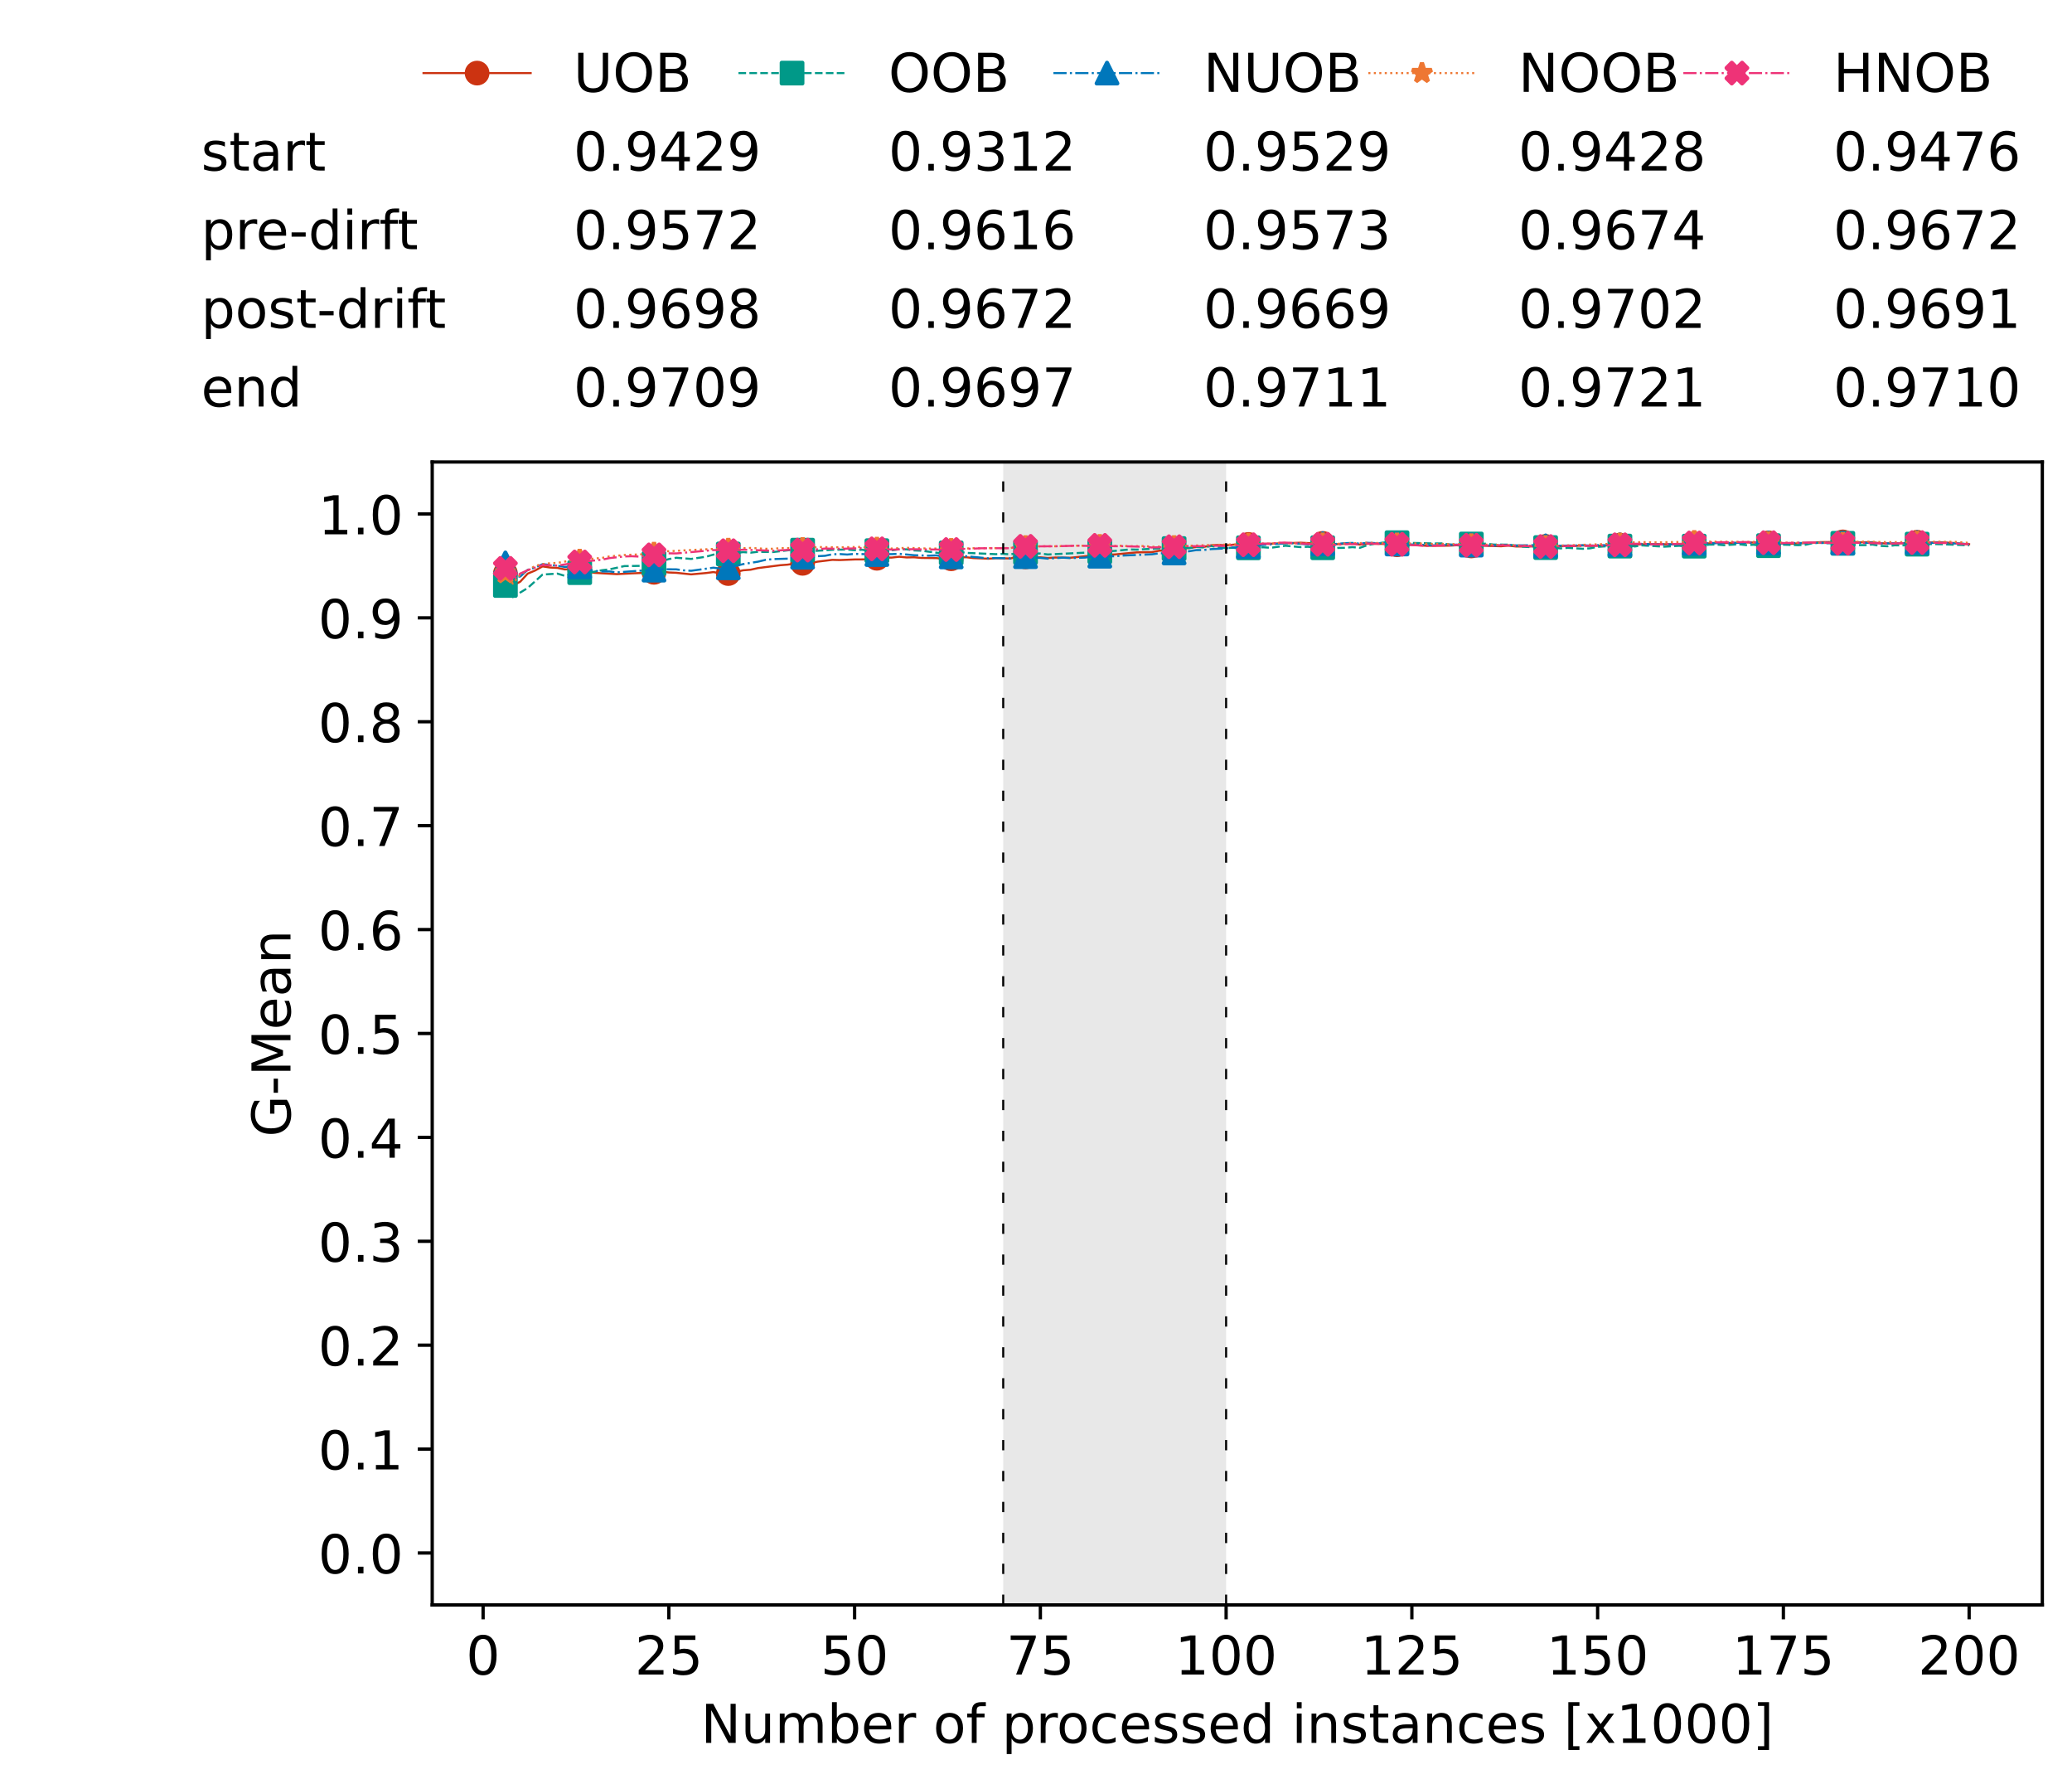 <?xml version="1.0" encoding="utf-8" standalone="no"?>
<!DOCTYPE svg PUBLIC "-//W3C//DTD SVG 1.1//EN"
  "http://www.w3.org/Graphics/SVG/1.1/DTD/svg11.dtd">
<!-- Created with matplotlib (https://matplotlib.org/) -->
<svg height="432.615pt" version="1.1" viewBox="0 0 502.65 432.615" width="502.65pt" xmlns="http://www.w3.org/2000/svg" xmlns:xlink="http://www.w3.org/1999/xlink">
 <defs>
  <style type="text/css">*{stroke-linecap:butt;stroke-linejoin:round;}</style>
 </defs>
 <g id="figure_1">
  <g id="patch_1">
   <path d="M 0 432.615 
L 502.65 432.615 
L 502.65 0 
L 0 0 
z
" style="fill:#ffffff;"/>
  </g>
  <g id="axes_1">
   <g id="patch_2">
    <path d="M 104.85 389.252 
L 495.45 389.252 
L 495.45 112.052 
L 104.85 112.052 
z
" style="fill:#ffffff;"/>
   </g>
   <g id="patch_3">
    <path clip-path="url(#peb999e8814)" d="M 297.446 389.252 
L 297.446 112.052 
L 243.372 112.052 
L 243.372 389.252 
z
" style="fill:#d3d3d3;opacity:0.5;"/>
   </g>
   <g id="matplotlib.axis_1">
    <g id="xtick_1">
     <g id="line2d_1">
      <defs>
       <path d="M 0 0 
L 0 3.5 
" id="m4418f2d36e" style="stroke:#000000;stroke-width:0.8;"/>
      </defs>
      <g>
       <use style="stroke:#000000;stroke-width:0.8;" x="117.197" xlink:href="#m4418f2d36e" y="389.252"/>
      </g>
     </g>
     <g id="text_1">
      <!-- 0 -->
      <g transform="translate(113.061 406.13)scale(0.13 -0.13)">
       <defs>
        <path d="M 31.781 66.406 
Q 24.172 66.406 20.328 58.906 
Q 16.5 51.422 16.5 36.375 
Q 16.5 21.391 20.328 13.891 
Q 24.172 6.391 31.781 6.391 
Q 39.453 6.391 43.281 13.891 
Q 47.125 21.391 47.125 36.375 
Q 47.125 51.422 43.281 58.906 
Q 39.453 66.406 31.781 66.406 
z
M 31.781 74.219 
Q 44.047 74.219 50.516 64.516 
Q 56.984 54.828 56.984 36.375 
Q 56.984 17.969 50.516 8.266 
Q 44.047 -1.422 31.781 -1.422 
Q 19.531 -1.422 13.062 8.266 
Q 6.594 17.969 6.594 36.375 
Q 6.594 54.828 13.062 64.516 
Q 19.531 74.219 31.781 74.219 
z
" id="DejaVuSans-48"/>
       </defs>
       <use xlink:href="#DejaVuSans-48"/>
      </g>
     </g>
    </g>
    <g id="xtick_2">
     <g id="line2d_2">
      <g>
       <use style="stroke:#000000;stroke-width:0.8;" x="162.259" xlink:href="#m4418f2d36e" y="389.252"/>
      </g>
     </g>
     <g id="text_2">
      <!-- 25 -->
      <g transform="translate(153.988 406.13)scale(0.13 -0.13)">
       <defs>
        <path d="M 19.188 8.297 
L 53.609 8.297 
L 53.609 0 
L 7.328 0 
L 7.328 8.297 
Q 12.938 14.109 22.625 23.891 
Q 32.328 33.688 34.812 36.531 
Q 39.547 41.844 41.422 45.531 
Q 43.312 49.219 43.312 52.781 
Q 43.312 58.594 39.234 62.25 
Q 35.156 65.922 28.609 65.922 
Q 23.969 65.922 18.812 64.312 
Q 13.672 62.703 7.812 59.422 
L 7.812 69.391 
Q 13.766 71.781 18.938 73 
Q 24.125 74.219 28.422 74.219 
Q 39.75 74.219 46.484 68.547 
Q 53.219 62.891 53.219 53.422 
Q 53.219 48.922 51.531 44.891 
Q 49.859 40.875 45.406 35.406 
Q 44.188 33.984 37.641 27.219 
Q 31.109 20.453 19.188 8.297 
z
" id="DejaVuSans-50"/>
        <path d="M 10.797 72.906 
L 49.516 72.906 
L 49.516 64.594 
L 19.828 64.594 
L 19.828 46.734 
Q 21.969 47.469 24.109 47.828 
Q 26.266 48.188 28.422 48.188 
Q 40.625 48.188 47.75 41.5 
Q 54.891 34.812 54.891 23.391 
Q 54.891 11.625 47.562 5.094 
Q 40.234 -1.422 26.906 -1.422 
Q 22.312 -1.422 17.547 -0.641 
Q 12.797 0.141 7.719 1.703 
L 7.719 11.625 
Q 12.109 9.234 16.797 8.062 
Q 21.484 6.891 26.703 6.891 
Q 35.156 6.891 40.078 11.328 
Q 45.016 15.766 45.016 23.391 
Q 45.016 31 40.078 35.438 
Q 35.156 39.891 26.703 39.891 
Q 22.75 39.891 18.812 39.016 
Q 14.891 38.141 10.797 36.281 
z
" id="DejaVuSans-53"/>
       </defs>
       <use xlink:href="#DejaVuSans-50"/>
       <use x="63.623" xlink:href="#DejaVuSans-53"/>
      </g>
     </g>
    </g>
    <g id="xtick_3">
     <g id="line2d_3">
      <g>
       <use style="stroke:#000000;stroke-width:0.8;" x="207.322" xlink:href="#m4418f2d36e" y="389.252"/>
      </g>
     </g>
     <g id="text_3">
      <!-- 50 -->
      <g transform="translate(199.05 406.13)scale(0.13 -0.13)">
       <use xlink:href="#DejaVuSans-53"/>
       <use x="63.623" xlink:href="#DejaVuSans-48"/>
      </g>
     </g>
    </g>
    <g id="xtick_4">
     <g id="line2d_4">
      <g>
       <use style="stroke:#000000;stroke-width:0.8;" x="252.384" xlink:href="#m4418f2d36e" y="389.252"/>
      </g>
     </g>
     <g id="text_4">
      <!-- 75 -->
      <g transform="translate(244.113 406.13)scale(0.13 -0.13)">
       <defs>
        <path d="M 8.203 72.906 
L 55.078 72.906 
L 55.078 68.703 
L 28.609 0 
L 18.312 0 
L 43.219 64.594 
L 8.203 64.594 
z
" id="DejaVuSans-55"/>
       </defs>
       <use xlink:href="#DejaVuSans-55"/>
       <use x="63.623" xlink:href="#DejaVuSans-53"/>
      </g>
     </g>
    </g>
    <g id="xtick_5">
     <g id="line2d_5">
      <g>
       <use style="stroke:#000000;stroke-width:0.8;" x="297.446" xlink:href="#m4418f2d36e" y="389.252"/>
      </g>
     </g>
     <g id="text_5">
      <!-- 100 -->
      <g transform="translate(285.039 406.13)scale(0.13 -0.13)">
       <defs>
        <path d="M 12.406 8.297 
L 28.516 8.297 
L 28.516 63.922 
L 10.984 60.406 
L 10.984 69.391 
L 28.422 72.906 
L 38.281 72.906 
L 38.281 8.297 
L 54.391 8.297 
L 54.391 0 
L 12.406 0 
z
" id="DejaVuSans-49"/>
       </defs>
       <use xlink:href="#DejaVuSans-49"/>
       <use x="63.623" xlink:href="#DejaVuSans-48"/>
       <use x="127.246" xlink:href="#DejaVuSans-48"/>
      </g>
     </g>
    </g>
    <g id="xtick_6">
     <g id="line2d_6">
      <g>
       <use style="stroke:#000000;stroke-width:0.8;" x="342.509" xlink:href="#m4418f2d36e" y="389.252"/>
      </g>
     </g>
     <g id="text_6">
      <!-- 125 -->
      <g transform="translate(330.102 406.13)scale(0.13 -0.13)">
       <use xlink:href="#DejaVuSans-49"/>
       <use x="63.623" xlink:href="#DejaVuSans-50"/>
       <use x="127.246" xlink:href="#DejaVuSans-53"/>
      </g>
     </g>
    </g>
    <g id="xtick_7">
     <g id="line2d_7">
      <g>
       <use style="stroke:#000000;stroke-width:0.8;" x="387.571" xlink:href="#m4418f2d36e" y="389.252"/>
      </g>
     </g>
     <g id="text_7">
      <!-- 150 -->
      <g transform="translate(375.164 406.13)scale(0.13 -0.13)">
       <use xlink:href="#DejaVuSans-49"/>
       <use x="63.623" xlink:href="#DejaVuSans-53"/>
       <use x="127.246" xlink:href="#DejaVuSans-48"/>
      </g>
     </g>
    </g>
    <g id="xtick_8">
     <g id="line2d_8">
      <g>
       <use style="stroke:#000000;stroke-width:0.8;" x="432.633" xlink:href="#m4418f2d36e" y="389.252"/>
      </g>
     </g>
     <g id="text_8">
      <!-- 175 -->
      <g transform="translate(420.226 406.13)scale(0.13 -0.13)">
       <use xlink:href="#DejaVuSans-49"/>
       <use x="63.623" xlink:href="#DejaVuSans-55"/>
       <use x="127.246" xlink:href="#DejaVuSans-53"/>
      </g>
     </g>
    </g>
    <g id="xtick_9">
     <g id="line2d_9">
      <g>
       <use style="stroke:#000000;stroke-width:0.8;" x="477.695" xlink:href="#m4418f2d36e" y="389.252"/>
      </g>
     </g>
     <g id="text_9">
      <!-- 200 -->
      <g transform="translate(465.289 406.13)scale(0.13 -0.13)">
       <use xlink:href="#DejaVuSans-50"/>
       <use x="63.623" xlink:href="#DejaVuSans-48"/>
       <use x="127.246" xlink:href="#DejaVuSans-48"/>
      </g>
     </g>
    </g>
    <g id="text_10">
     <!-- Number of processed instances [x1000] -->
     <g transform="translate(170.025 422.711)scale(0.13 -0.13)">
      <defs>
       <path d="M 9.812 72.906 
L 23.094 72.906 
L 55.422 11.922 
L 55.422 72.906 
L 64.984 72.906 
L 64.984 0 
L 51.703 0 
L 19.391 60.984 
L 19.391 0 
L 9.812 0 
z
" id="DejaVuSans-78"/>
       <path d="M 8.5 21.578 
L 8.5 54.688 
L 17.484 54.688 
L 17.484 21.922 
Q 17.484 14.156 20.5 10.266 
Q 23.531 6.391 29.594 6.391 
Q 36.859 6.391 41.078 11.031 
Q 45.312 15.672 45.312 23.688 
L 45.312 54.688 
L 54.297 54.688 
L 54.297 0 
L 45.312 0 
L 45.312 8.406 
Q 42.047 3.422 37.719 1 
Q 33.406 -1.422 27.688 -1.422 
Q 18.266 -1.422 13.375 4.438 
Q 8.5 10.297 8.5 21.578 
z
M 31.109 56 
z
" id="DejaVuSans-117"/>
       <path d="M 52 44.188 
Q 55.375 50.25 60.062 53.125 
Q 64.75 56 71.094 56 
Q 79.641 56 84.281 50.016 
Q 88.922 44.047 88.922 33.016 
L 88.922 0 
L 79.891 0 
L 79.891 32.719 
Q 79.891 40.578 77.094 44.375 
Q 74.312 48.188 68.609 48.188 
Q 61.625 48.188 57.562 43.547 
Q 53.516 38.922 53.516 30.906 
L 53.516 0 
L 44.484 0 
L 44.484 32.719 
Q 44.484 40.625 41.703 44.406 
Q 38.922 48.188 33.109 48.188 
Q 26.219 48.188 22.156 43.531 
Q 18.109 38.875 18.109 30.906 
L 18.109 0 
L 9.078 0 
L 9.078 54.688 
L 18.109 54.688 
L 18.109 46.188 
Q 21.188 51.219 25.484 53.609 
Q 29.781 56 35.688 56 
Q 41.656 56 45.828 52.969 
Q 50 49.953 52 44.188 
z
" id="DejaVuSans-109"/>
       <path d="M 48.688 27.297 
Q 48.688 37.203 44.609 42.844 
Q 40.531 48.484 33.406 48.484 
Q 26.266 48.484 22.188 42.844 
Q 18.109 37.203 18.109 27.297 
Q 18.109 17.391 22.188 11.75 
Q 26.266 6.109 33.406 6.109 
Q 40.531 6.109 44.609 11.75 
Q 48.688 17.391 48.688 27.297 
z
M 18.109 46.391 
Q 20.953 51.266 25.266 53.625 
Q 29.594 56 35.594 56 
Q 45.562 56 51.781 48.094 
Q 58.016 40.188 58.016 27.297 
Q 58.016 14.406 51.781 6.484 
Q 45.562 -1.422 35.594 -1.422 
Q 29.594 -1.422 25.266 0.953 
Q 20.953 3.328 18.109 8.203 
L 18.109 0 
L 9.078 0 
L 9.078 75.984 
L 18.109 75.984 
z
" id="DejaVuSans-98"/>
       <path d="M 56.203 29.594 
L 56.203 25.203 
L 14.891 25.203 
Q 15.484 15.922 20.484 11.062 
Q 25.484 6.203 34.422 6.203 
Q 39.594 6.203 44.453 7.469 
Q 49.312 8.734 54.109 11.281 
L 54.109 2.781 
Q 49.266 0.734 44.188 -0.344 
Q 39.109 -1.422 33.891 -1.422 
Q 20.797 -1.422 13.156 6.188 
Q 5.516 13.812 5.516 26.812 
Q 5.516 40.234 12.766 48.109 
Q 20.016 56 32.328 56 
Q 43.359 56 49.781 48.891 
Q 56.203 41.797 56.203 29.594 
z
M 47.219 32.234 
Q 47.125 39.594 43.094 43.984 
Q 39.062 48.391 32.422 48.391 
Q 24.906 48.391 20.391 44.141 
Q 15.875 39.891 15.188 32.172 
z
" id="DejaVuSans-101"/>
       <path d="M 41.109 46.297 
Q 39.594 47.172 37.812 47.578 
Q 36.031 48 33.891 48 
Q 26.266 48 22.188 43.047 
Q 18.109 38.094 18.109 28.812 
L 18.109 0 
L 9.078 0 
L 9.078 54.688 
L 18.109 54.688 
L 18.109 46.188 
Q 20.953 51.172 25.484 53.578 
Q 30.031 56 36.531 56 
Q 37.453 56 38.578 55.875 
Q 39.703 55.766 41.062 55.516 
z
" id="DejaVuSans-114"/>
       <path id="DejaVuSans-32"/>
       <path d="M 30.609 48.391 
Q 23.391 48.391 19.188 42.75 
Q 14.984 37.109 14.984 27.297 
Q 14.984 17.484 19.156 11.844 
Q 23.344 6.203 30.609 6.203 
Q 37.797 6.203 41.984 11.859 
Q 46.188 17.531 46.188 27.297 
Q 46.188 37.016 41.984 42.703 
Q 37.797 48.391 30.609 48.391 
z
M 30.609 56 
Q 42.328 56 49.016 48.375 
Q 55.719 40.766 55.719 27.297 
Q 55.719 13.875 49.016 6.219 
Q 42.328 -1.422 30.609 -1.422 
Q 18.844 -1.422 12.172 6.219 
Q 5.516 13.875 5.516 27.297 
Q 5.516 40.766 12.172 48.375 
Q 18.844 56 30.609 56 
z
" id="DejaVuSans-111"/>
       <path d="M 37.109 75.984 
L 37.109 68.5 
L 28.516 68.5 
Q 23.688 68.5 21.797 66.547 
Q 19.922 64.594 19.922 59.516 
L 19.922 54.688 
L 34.719 54.688 
L 34.719 47.703 
L 19.922 47.703 
L 19.922 0 
L 10.891 0 
L 10.891 47.703 
L 2.297 47.703 
L 2.297 54.688 
L 10.891 54.688 
L 10.891 58.5 
Q 10.891 67.625 15.141 71.797 
Q 19.391 75.984 28.609 75.984 
z
" id="DejaVuSans-102"/>
       <path d="M 18.109 8.203 
L 18.109 -20.797 
L 9.078 -20.797 
L 9.078 54.688 
L 18.109 54.688 
L 18.109 46.391 
Q 20.953 51.266 25.266 53.625 
Q 29.594 56 35.594 56 
Q 45.562 56 51.781 48.094 
Q 58.016 40.188 58.016 27.297 
Q 58.016 14.406 51.781 6.484 
Q 45.562 -1.422 35.594 -1.422 
Q 29.594 -1.422 25.266 0.953 
Q 20.953 3.328 18.109 8.203 
z
M 48.688 27.297 
Q 48.688 37.203 44.609 42.844 
Q 40.531 48.484 33.406 48.484 
Q 26.266 48.484 22.188 42.844 
Q 18.109 37.203 18.109 27.297 
Q 18.109 17.391 22.188 11.75 
Q 26.266 6.109 33.406 6.109 
Q 40.531 6.109 44.609 11.75 
Q 48.688 17.391 48.688 27.297 
z
" id="DejaVuSans-112"/>
       <path d="M 48.781 52.594 
L 48.781 44.188 
Q 44.969 46.297 41.141 47.344 
Q 37.312 48.391 33.406 48.391 
Q 24.656 48.391 19.812 42.844 
Q 14.984 37.312 14.984 27.297 
Q 14.984 17.281 19.812 11.734 
Q 24.656 6.203 33.406 6.203 
Q 37.312 6.203 41.141 7.25 
Q 44.969 8.297 48.781 10.406 
L 48.781 2.094 
Q 45.016 0.344 40.984 -0.531 
Q 36.969 -1.422 32.422 -1.422 
Q 20.062 -1.422 12.781 6.344 
Q 5.516 14.109 5.516 27.297 
Q 5.516 40.672 12.859 48.328 
Q 20.219 56 33.016 56 
Q 37.156 56 41.109 55.141 
Q 45.062 54.297 48.781 52.594 
z
" id="DejaVuSans-99"/>
       <path d="M 44.281 53.078 
L 44.281 44.578 
Q 40.484 46.531 36.375 47.5 
Q 32.281 48.484 27.875 48.484 
Q 21.188 48.484 17.844 46.438 
Q 14.5 44.391 14.5 40.281 
Q 14.5 37.156 16.891 35.375 
Q 19.281 33.594 26.516 31.984 
L 29.594 31.297 
Q 39.156 29.25 43.188 25.516 
Q 47.219 21.781 47.219 15.094 
Q 47.219 7.469 41.188 3.016 
Q 35.156 -1.422 24.609 -1.422 
Q 20.219 -1.422 15.453 -0.562 
Q 10.688 0.297 5.422 2 
L 5.422 11.281 
Q 10.406 8.688 15.234 7.391 
Q 20.062 6.109 24.812 6.109 
Q 31.156 6.109 34.562 8.281 
Q 37.984 10.453 37.984 14.406 
Q 37.984 18.062 35.516 20.016 
Q 33.062 21.969 24.703 23.781 
L 21.578 24.516 
Q 13.234 26.266 9.516 29.906 
Q 5.812 33.547 5.812 39.891 
Q 5.812 47.609 11.281 51.797 
Q 16.75 56 26.812 56 
Q 31.781 56 36.172 55.266 
Q 40.578 54.547 44.281 53.078 
z
" id="DejaVuSans-115"/>
       <path d="M 45.406 46.391 
L 45.406 75.984 
L 54.391 75.984 
L 54.391 0 
L 45.406 0 
L 45.406 8.203 
Q 42.578 3.328 38.25 0.953 
Q 33.938 -1.422 27.875 -1.422 
Q 17.969 -1.422 11.734 6.484 
Q 5.516 14.406 5.516 27.297 
Q 5.516 40.188 11.734 48.094 
Q 17.969 56 27.875 56 
Q 33.938 56 38.25 53.625 
Q 42.578 51.266 45.406 46.391 
z
M 14.797 27.297 
Q 14.797 17.391 18.875 11.75 
Q 22.953 6.109 30.078 6.109 
Q 37.203 6.109 41.297 11.75 
Q 45.406 17.391 45.406 27.297 
Q 45.406 37.203 41.297 42.844 
Q 37.203 48.484 30.078 48.484 
Q 22.953 48.484 18.875 42.844 
Q 14.797 37.203 14.797 27.297 
z
" id="DejaVuSans-100"/>
       <path d="M 9.422 54.688 
L 18.406 54.688 
L 18.406 0 
L 9.422 0 
z
M 9.422 75.984 
L 18.406 75.984 
L 18.406 64.594 
L 9.422 64.594 
z
" id="DejaVuSans-105"/>
       <path d="M 54.891 33.016 
L 54.891 0 
L 45.906 0 
L 45.906 32.719 
Q 45.906 40.484 42.875 44.328 
Q 39.844 48.188 33.797 48.188 
Q 26.516 48.188 22.312 43.547 
Q 18.109 38.922 18.109 30.906 
L 18.109 0 
L 9.078 0 
L 9.078 54.688 
L 18.109 54.688 
L 18.109 46.188 
Q 21.344 51.125 25.703 53.562 
Q 30.078 56 35.797 56 
Q 45.219 56 50.047 50.172 
Q 54.891 44.344 54.891 33.016 
z
" id="DejaVuSans-110"/>
       <path d="M 18.312 70.219 
L 18.312 54.688 
L 36.812 54.688 
L 36.812 47.703 
L 18.312 47.703 
L 18.312 18.016 
Q 18.312 11.328 20.141 9.422 
Q 21.969 7.516 27.594 7.516 
L 36.812 7.516 
L 36.812 0 
L 27.594 0 
Q 17.188 0 13.234 3.875 
Q 9.281 7.766 9.281 18.016 
L 9.281 47.703 
L 2.688 47.703 
L 2.688 54.688 
L 9.281 54.688 
L 9.281 70.219 
z
" id="DejaVuSans-116"/>
       <path d="M 34.281 27.484 
Q 23.391 27.484 19.188 25 
Q 14.984 22.516 14.984 16.5 
Q 14.984 11.719 18.141 8.906 
Q 21.297 6.109 26.703 6.109 
Q 34.188 6.109 38.703 11.406 
Q 43.219 16.703 43.219 25.484 
L 43.219 27.484 
z
M 52.203 31.203 
L 52.203 0 
L 43.219 0 
L 43.219 8.297 
Q 40.141 3.328 35.547 0.953 
Q 30.953 -1.422 24.312 -1.422 
Q 15.922 -1.422 10.953 3.297 
Q 6 8.016 6 15.922 
Q 6 25.141 12.172 29.828 
Q 18.359 34.516 30.609 34.516 
L 43.219 34.516 
L 43.219 35.406 
Q 43.219 41.609 39.141 45 
Q 35.062 48.391 27.688 48.391 
Q 23 48.391 18.547 47.266 
Q 14.109 46.141 10.016 43.891 
L 10.016 52.203 
Q 14.938 54.109 19.578 55.047 
Q 24.219 56 28.609 56 
Q 40.484 56 46.344 49.844 
Q 52.203 43.703 52.203 31.203 
z
" id="DejaVuSans-97"/>
       <path d="M 8.594 75.984 
L 29.297 75.984 
L 29.297 69 
L 17.578 69 
L 17.578 -6.203 
L 29.297 -6.203 
L 29.297 -13.188 
L 8.594 -13.188 
z
" id="DejaVuSans-91"/>
       <path d="M 54.891 54.688 
L 35.109 28.078 
L 55.906 0 
L 45.312 0 
L 29.391 21.484 
L 13.484 0 
L 2.875 0 
L 24.125 28.609 
L 4.688 54.688 
L 15.281 54.688 
L 29.781 35.203 
L 44.281 54.688 
z
" id="DejaVuSans-120"/>
       <path d="M 30.422 75.984 
L 30.422 -13.188 
L 9.719 -13.188 
L 9.719 -6.203 
L 21.391 -6.203 
L 21.391 69 
L 9.719 69 
L 9.719 75.984 
z
" id="DejaVuSans-93"/>
      </defs>
      <use xlink:href="#DejaVuSans-78"/>
      <use x="74.805" xlink:href="#DejaVuSans-117"/>
      <use x="138.184" xlink:href="#DejaVuSans-109"/>
      <use x="235.596" xlink:href="#DejaVuSans-98"/>
      <use x="299.072" xlink:href="#DejaVuSans-101"/>
      <use x="360.596" xlink:href="#DejaVuSans-114"/>
      <use x="401.709" xlink:href="#DejaVuSans-32"/>
      <use x="433.496" xlink:href="#DejaVuSans-111"/>
      <use x="494.678" xlink:href="#DejaVuSans-102"/>
      <use x="529.883" xlink:href="#DejaVuSans-32"/>
      <use x="561.67" xlink:href="#DejaVuSans-112"/>
      <use x="625.146" xlink:href="#DejaVuSans-114"/>
      <use x="664.01" xlink:href="#DejaVuSans-111"/>
      <use x="725.191" xlink:href="#DejaVuSans-99"/>
      <use x="780.172" xlink:href="#DejaVuSans-101"/>
      <use x="841.695" xlink:href="#DejaVuSans-115"/>
      <use x="893.795" xlink:href="#DejaVuSans-115"/>
      <use x="945.895" xlink:href="#DejaVuSans-101"/>
      <use x="1007.418" xlink:href="#DejaVuSans-100"/>
      <use x="1070.895" xlink:href="#DejaVuSans-32"/>
      <use x="1102.682" xlink:href="#DejaVuSans-105"/>
      <use x="1130.465" xlink:href="#DejaVuSans-110"/>
      <use x="1193.844" xlink:href="#DejaVuSans-115"/>
      <use x="1245.943" xlink:href="#DejaVuSans-116"/>
      <use x="1285.152" xlink:href="#DejaVuSans-97"/>
      <use x="1346.432" xlink:href="#DejaVuSans-110"/>
      <use x="1409.811" xlink:href="#DejaVuSans-99"/>
      <use x="1464.791" xlink:href="#DejaVuSans-101"/>
      <use x="1526.314" xlink:href="#DejaVuSans-115"/>
      <use x="1578.414" xlink:href="#DejaVuSans-32"/>
      <use x="1610.201" xlink:href="#DejaVuSans-91"/>
      <use x="1649.215" xlink:href="#DejaVuSans-120"/>
      <use x="1708.395" xlink:href="#DejaVuSans-49"/>
      <use x="1772.018" xlink:href="#DejaVuSans-48"/>
      <use x="1835.641" xlink:href="#DejaVuSans-48"/>
      <use x="1899.264" xlink:href="#DejaVuSans-48"/>
      <use x="1962.887" xlink:href="#DejaVuSans-93"/>
     </g>
    </g>
   </g>
   <g id="matplotlib.axis_2">
    <g id="ytick_1">
     <g id="line2d_10">
      <defs>
       <path d="M 0 0 
L -3.5 0 
" id="m0b2db94ecb" style="stroke:#000000;stroke-width:0.8;"/>
      </defs>
      <g>
       <use style="stroke:#000000;stroke-width:0.8;" x="104.85" xlink:href="#m0b2db94ecb" y="376.652"/>
      </g>
     </g>
     <g id="text_11">
      <!-- 0.0 -->
      <g transform="translate(77.176 381.591)scale(0.13 -0.13)">
       <defs>
        <path d="M 10.688 12.406 
L 21 12.406 
L 21 0 
L 10.688 0 
z
" id="DejaVuSans-46"/>
       </defs>
       <use xlink:href="#DejaVuSans-48"/>
       <use x="63.623" xlink:href="#DejaVuSans-46"/>
       <use x="95.41" xlink:href="#DejaVuSans-48"/>
      </g>
     </g>
    </g>
    <g id="ytick_2">
     <g id="line2d_11">
      <g>
       <use style="stroke:#000000;stroke-width:0.8;" x="104.85" xlink:href="#m0b2db94ecb" y="351.452"/>
      </g>
     </g>
     <g id="text_12">
      <!-- 0.1 -->
      <g transform="translate(77.176 356.391)scale(0.13 -0.13)">
       <use xlink:href="#DejaVuSans-48"/>
       <use x="63.623" xlink:href="#DejaVuSans-46"/>
       <use x="95.41" xlink:href="#DejaVuSans-49"/>
      </g>
     </g>
    </g>
    <g id="ytick_3">
     <g id="line2d_12">
      <g>
       <use style="stroke:#000000;stroke-width:0.8;" x="104.85" xlink:href="#m0b2db94ecb" y="326.252"/>
      </g>
     </g>
     <g id="text_13">
      <!-- 0.2 -->
      <g transform="translate(77.176 331.191)scale(0.13 -0.13)">
       <use xlink:href="#DejaVuSans-48"/>
       <use x="63.623" xlink:href="#DejaVuSans-46"/>
       <use x="95.41" xlink:href="#DejaVuSans-50"/>
      </g>
     </g>
    </g>
    <g id="ytick_4">
     <g id="line2d_13">
      <g>
       <use style="stroke:#000000;stroke-width:0.8;" x="104.85" xlink:href="#m0b2db94ecb" y="301.052"/>
      </g>
     </g>
     <g id="text_14">
      <!-- 0.3 -->
      <g transform="translate(77.176 305.991)scale(0.13 -0.13)">
       <defs>
        <path d="M 40.578 39.312 
Q 47.656 37.797 51.625 33 
Q 55.609 28.219 55.609 21.188 
Q 55.609 10.406 48.188 4.484 
Q 40.766 -1.422 27.094 -1.422 
Q 22.516 -1.422 17.656 -0.516 
Q 12.797 0.391 7.625 2.203 
L 7.625 11.719 
Q 11.719 9.328 16.594 8.109 
Q 21.484 6.891 26.812 6.891 
Q 36.078 6.891 40.938 10.547 
Q 45.797 14.203 45.797 21.188 
Q 45.797 27.641 41.281 31.266 
Q 36.766 34.906 28.719 34.906 
L 20.219 34.906 
L 20.219 43.016 
L 29.109 43.016 
Q 36.375 43.016 40.234 45.922 
Q 44.094 48.828 44.094 54.297 
Q 44.094 59.906 40.109 62.906 
Q 36.141 65.922 28.719 65.922 
Q 24.656 65.922 20.016 65.031 
Q 15.375 64.156 9.812 62.312 
L 9.812 71.094 
Q 15.438 72.656 20.344 73.438 
Q 25.25 74.219 29.594 74.219 
Q 40.828 74.219 47.359 69.109 
Q 53.906 64.016 53.906 55.328 
Q 53.906 49.266 50.438 45.094 
Q 46.969 40.922 40.578 39.312 
z
" id="DejaVuSans-51"/>
       </defs>
       <use xlink:href="#DejaVuSans-48"/>
       <use x="63.623" xlink:href="#DejaVuSans-46"/>
       <use x="95.41" xlink:href="#DejaVuSans-51"/>
      </g>
     </g>
    </g>
    <g id="ytick_5">
     <g id="line2d_14">
      <g>
       <use style="stroke:#000000;stroke-width:0.8;" x="104.85" xlink:href="#m0b2db94ecb" y="275.852"/>
      </g>
     </g>
     <g id="text_15">
      <!-- 0.4 -->
      <g transform="translate(77.176 280.791)scale(0.13 -0.13)">
       <defs>
        <path d="M 37.797 64.312 
L 12.891 25.391 
L 37.797 25.391 
z
M 35.203 72.906 
L 47.609 72.906 
L 47.609 25.391 
L 58.016 25.391 
L 58.016 17.188 
L 47.609 17.188 
L 47.609 0 
L 37.797 0 
L 37.797 17.188 
L 4.891 17.188 
L 4.891 26.703 
z
" id="DejaVuSans-52"/>
       </defs>
       <use xlink:href="#DejaVuSans-48"/>
       <use x="63.623" xlink:href="#DejaVuSans-46"/>
       <use x="95.41" xlink:href="#DejaVuSans-52"/>
      </g>
     </g>
    </g>
    <g id="ytick_6">
     <g id="line2d_15">
      <g>
       <use style="stroke:#000000;stroke-width:0.8;" x="104.85" xlink:href="#m0b2db94ecb" y="250.652"/>
      </g>
     </g>
     <g id="text_16">
      <!-- 0.5 -->
      <g transform="translate(77.176 255.591)scale(0.13 -0.13)">
       <use xlink:href="#DejaVuSans-48"/>
       <use x="63.623" xlink:href="#DejaVuSans-46"/>
       <use x="95.41" xlink:href="#DejaVuSans-53"/>
      </g>
     </g>
    </g>
    <g id="ytick_7">
     <g id="line2d_16">
      <g>
       <use style="stroke:#000000;stroke-width:0.8;" x="104.85" xlink:href="#m0b2db94ecb" y="225.452"/>
      </g>
     </g>
     <g id="text_17">
      <!-- 0.6 -->
      <g transform="translate(77.176 230.391)scale(0.13 -0.13)">
       <defs>
        <path d="M 33.016 40.375 
Q 26.375 40.375 22.484 35.828 
Q 18.609 31.297 18.609 23.391 
Q 18.609 15.531 22.484 10.953 
Q 26.375 6.391 33.016 6.391 
Q 39.656 6.391 43.531 10.953 
Q 47.406 15.531 47.406 23.391 
Q 47.406 31.297 43.531 35.828 
Q 39.656 40.375 33.016 40.375 
z
M 52.594 71.297 
L 52.594 62.312 
Q 48.875 64.062 45.094 64.984 
Q 41.312 65.922 37.594 65.922 
Q 27.828 65.922 22.672 59.328 
Q 17.531 52.734 16.797 39.406 
Q 19.672 43.656 24.016 45.922 
Q 28.375 48.188 33.594 48.188 
Q 44.578 48.188 50.953 41.516 
Q 57.328 34.859 57.328 23.391 
Q 57.328 12.156 50.688 5.359 
Q 44.047 -1.422 33.016 -1.422 
Q 20.359 -1.422 13.672 8.266 
Q 6.984 17.969 6.984 36.375 
Q 6.984 53.656 15.188 63.938 
Q 23.391 74.219 37.203 74.219 
Q 40.922 74.219 44.703 73.484 
Q 48.484 72.75 52.594 71.297 
z
" id="DejaVuSans-54"/>
       </defs>
       <use xlink:href="#DejaVuSans-48"/>
       <use x="63.623" xlink:href="#DejaVuSans-46"/>
       <use x="95.41" xlink:href="#DejaVuSans-54"/>
      </g>
     </g>
    </g>
    <g id="ytick_8">
     <g id="line2d_17">
      <g>
       <use style="stroke:#000000;stroke-width:0.8;" x="104.85" xlink:href="#m0b2db94ecb" y="200.252"/>
      </g>
     </g>
     <g id="text_18">
      <!-- 0.7 -->
      <g transform="translate(77.176 205.191)scale(0.13 -0.13)">
       <use xlink:href="#DejaVuSans-48"/>
       <use x="63.623" xlink:href="#DejaVuSans-46"/>
       <use x="95.41" xlink:href="#DejaVuSans-55"/>
      </g>
     </g>
    </g>
    <g id="ytick_9">
     <g id="line2d_18">
      <g>
       <use style="stroke:#000000;stroke-width:0.8;" x="104.85" xlink:href="#m0b2db94ecb" y="175.052"/>
      </g>
     </g>
     <g id="text_19">
      <!-- 0.8 -->
      <g transform="translate(77.176 179.991)scale(0.13 -0.13)">
       <defs>
        <path d="M 31.781 34.625 
Q 24.75 34.625 20.719 30.859 
Q 16.703 27.094 16.703 20.516 
Q 16.703 13.922 20.719 10.156 
Q 24.75 6.391 31.781 6.391 
Q 38.812 6.391 42.859 10.172 
Q 46.922 13.969 46.922 20.516 
Q 46.922 27.094 42.891 30.859 
Q 38.875 34.625 31.781 34.625 
z
M 21.922 38.812 
Q 15.578 40.375 12.031 44.719 
Q 8.5 49.078 8.5 55.328 
Q 8.5 64.062 14.719 69.141 
Q 20.953 74.219 31.781 74.219 
Q 42.672 74.219 48.875 69.141 
Q 55.078 64.062 55.078 55.328 
Q 55.078 49.078 51.531 44.719 
Q 48 40.375 41.703 38.812 
Q 48.828 37.156 52.797 32.312 
Q 56.781 27.484 56.781 20.516 
Q 56.781 9.906 50.312 4.234 
Q 43.844 -1.422 31.781 -1.422 
Q 19.734 -1.422 13.25 4.234 
Q 6.781 9.906 6.781 20.516 
Q 6.781 27.484 10.781 32.312 
Q 14.797 37.156 21.922 38.812 
z
M 18.312 54.391 
Q 18.312 48.734 21.844 45.562 
Q 25.391 42.391 31.781 42.391 
Q 38.141 42.391 41.719 45.562 
Q 45.312 48.734 45.312 54.391 
Q 45.312 60.062 41.719 63.234 
Q 38.141 66.406 31.781 66.406 
Q 25.391 66.406 21.844 63.234 
Q 18.312 60.062 18.312 54.391 
z
" id="DejaVuSans-56"/>
       </defs>
       <use xlink:href="#DejaVuSans-48"/>
       <use x="63.623" xlink:href="#DejaVuSans-46"/>
       <use x="95.41" xlink:href="#DejaVuSans-56"/>
      </g>
     </g>
    </g>
    <g id="ytick_10">
     <g id="line2d_19">
      <g>
       <use style="stroke:#000000;stroke-width:0.8;" x="104.85" xlink:href="#m0b2db94ecb" y="149.852"/>
      </g>
     </g>
     <g id="text_20">
      <!-- 0.9 -->
      <g transform="translate(77.176 154.791)scale(0.13 -0.13)">
       <defs>
        <path d="M 10.984 1.516 
L 10.984 10.5 
Q 14.703 8.734 18.5 7.812 
Q 22.312 6.891 25.984 6.891 
Q 35.75 6.891 40.891 13.453 
Q 46.047 20.016 46.781 33.406 
Q 43.953 29.203 39.594 26.953 
Q 35.25 24.703 29.984 24.703 
Q 19.047 24.703 12.672 31.312 
Q 6.297 37.938 6.297 49.422 
Q 6.297 60.641 12.938 67.422 
Q 19.578 74.219 30.609 74.219 
Q 43.266 74.219 49.922 64.516 
Q 56.594 54.828 56.594 36.375 
Q 56.594 19.141 48.406 8.859 
Q 40.234 -1.422 26.422 -1.422 
Q 22.703 -1.422 18.891 -0.688 
Q 15.094 0.047 10.984 1.516 
z
M 30.609 32.422 
Q 37.25 32.422 41.125 36.953 
Q 45.016 41.5 45.016 49.422 
Q 45.016 57.281 41.125 61.844 
Q 37.25 66.406 30.609 66.406 
Q 23.969 66.406 20.094 61.844 
Q 16.219 57.281 16.219 49.422 
Q 16.219 41.5 20.094 36.953 
Q 23.969 32.422 30.609 32.422 
z
" id="DejaVuSans-57"/>
       </defs>
       <use xlink:href="#DejaVuSans-48"/>
       <use x="63.623" xlink:href="#DejaVuSans-46"/>
       <use x="95.41" xlink:href="#DejaVuSans-57"/>
      </g>
     </g>
    </g>
    <g id="ytick_11">
     <g id="line2d_20">
      <g>
       <use style="stroke:#000000;stroke-width:0.8;" x="104.85" xlink:href="#m0b2db94ecb" y="124.652"/>
      </g>
     </g>
     <g id="text_21">
      <!-- 1.0 -->
      <g transform="translate(77.176 129.591)scale(0.13 -0.13)">
       <use xlink:href="#DejaVuSans-49"/>
       <use x="63.623" xlink:href="#DejaVuSans-46"/>
       <use x="95.41" xlink:href="#DejaVuSans-48"/>
      </g>
     </g>
    </g>
    <g id="text_22">
     <!-- G-Mean -->
     <g transform="translate(70.472 275.744)rotate(-90)scale(0.13 -0.13)">
      <defs>
       <path d="M 59.516 10.406 
L 59.516 29.984 
L 43.406 29.984 
L 43.406 38.094 
L 69.281 38.094 
L 69.281 6.781 
Q 63.578 2.734 56.688 0.656 
Q 49.812 -1.422 42 -1.422 
Q 24.906 -1.422 15.25 8.562 
Q 5.609 18.562 5.609 36.375 
Q 5.609 54.25 15.25 64.234 
Q 24.906 74.219 42 74.219 
Q 49.125 74.219 55.547 72.453 
Q 61.969 70.703 67.391 67.281 
L 67.391 56.781 
Q 61.922 61.422 55.766 63.766 
Q 49.609 66.109 42.828 66.109 
Q 29.438 66.109 22.719 58.641 
Q 16.016 51.172 16.016 36.375 
Q 16.016 21.625 22.719 14.156 
Q 29.438 6.688 42.828 6.688 
Q 48.047 6.688 52.141 7.594 
Q 56.25 8.5 59.516 10.406 
z
" id="DejaVuSans-71"/>
       <path d="M 4.891 31.391 
L 31.203 31.391 
L 31.203 23.391 
L 4.891 23.391 
z
" id="DejaVuSans-45"/>
       <path d="M 9.812 72.906 
L 24.516 72.906 
L 43.109 23.297 
L 61.812 72.906 
L 76.516 72.906 
L 76.516 0 
L 66.891 0 
L 66.891 64.016 
L 48.094 14.016 
L 38.188 14.016 
L 19.391 64.016 
L 19.391 0 
L 9.812 0 
z
" id="DejaVuSans-77"/>
      </defs>
      <use xlink:href="#DejaVuSans-71"/>
      <use x="77.49" xlink:href="#DejaVuSans-45"/>
      <use x="113.574" xlink:href="#DejaVuSans-77"/>
      <use x="199.854" xlink:href="#DejaVuSans-101"/>
      <use x="261.377" xlink:href="#DejaVuSans-97"/>
      <use x="322.656" xlink:href="#DejaVuSans-110"/>
     </g>
    </g>
   </g>
   <g id="line2d_21"/>
   <g id="line2d_22"/>
   <g id="line2d_23"/>
   <g id="line2d_24"/>
   <g id="line2d_25"/>
   <g id="line2d_26">
    <path clip-path="url(#peb999e8814)" d="M 122.605 139.047 
L 124.407 142.033 
L 126.21 141.074 
L 128.012 139.126 
L 129.815 138.37 
L 131.617 137.37 
L 133.419 137.643 
L 135.222 137.734 
L 137.024 138.105 
L 138.827 138.022 
L 140.629 138.063 
L 142.432 138.623 
L 144.234 138.936 
L 149.642 139.247 
L 153.247 139.061 
L 156.852 138.917 
L 160.457 138.617 
L 162.259 138.848 
L 164.062 138.922 
L 167.667 139.305 
L 171.272 138.98 
L 173.074 138.748 
L 174.877 139.067 
L 176.679 139.107 
L 180.284 138.318 
L 182.087 138.175 
L 183.889 137.777 
L 189.297 137.082 
L 191.099 136.944 
L 192.902 136.666 
L 196.507 136.6 
L 198.309 136.225 
L 201.914 135.785 
L 203.717 135.834 
L 207.322 135.687 
L 210.927 135.665 
L 214.532 135.233 
L 216.334 135.232 
L 218.137 135.029 
L 219.939 135.197 
L 221.742 135.166 
L 223.544 135.317 
L 227.149 135.361 
L 228.952 135.543 
L 230.754 135.517 
L 232.557 135.216 
L 234.359 135.147 
L 236.162 135.355 
L 239.767 135.504 
L 241.569 135.392 
L 245.174 135.448 
L 246.976 134.895 
L 250.581 135.252 
L 252.384 135.169 
L 254.186 135.336 
L 255.989 135.219 
L 259.594 135.278 
L 266.804 134.562 
L 270.409 134.479 
L 274.014 134.132 
L 275.816 133.967 
L 279.421 133.917 
L 281.224 133.559 
L 283.026 133.488 
L 286.631 132.975 
L 288.434 132.923 
L 290.236 132.644 
L 292.039 132.639 
L 293.841 132.249 
L 295.644 132.164 
L 297.446 132.268 
L 299.249 132.092 
L 301.051 132.298 
L 302.854 132.051 
L 315.471 131.626 
L 319.076 131.804 
L 320.879 131.791 
L 322.681 132.069 
L 328.089 131.81 
L 329.891 132.086 
L 331.694 131.891 
L 335.299 131.914 
L 337.101 131.932 
L 338.904 132.124 
L 342.509 132.157 
L 346.114 132.377 
L 351.521 132.344 
L 353.324 132.243 
L 355.126 132.383 
L 356.928 132.408 
L 358.731 132.315 
L 364.138 132.487 
L 365.941 132.335 
L 367.743 132.54 
L 371.348 132.534 
L 373.151 132.361 
L 374.953 132.53 
L 382.163 132.411 
L 383.966 132.289 
L 385.768 132.412 
L 400.188 131.96 
L 409.201 132.042 
L 411.003 131.871 
L 412.806 131.899 
L 416.411 131.651 
L 420.016 131.718 
L 423.621 131.556 
L 429.028 131.669 
L 434.436 131.892 
L 441.646 131.49 
L 447.053 131.428 
L 448.856 131.373 
L 450.658 131.534 
L 454.263 131.507 
L 456.066 131.762 
L 459.671 131.806 
L 470.485 131.512 
L 474.09 131.701 
L 475.893 131.914 
L 477.695 131.994 
L 477.695 131.994 
" style="fill:none;stroke:#cc3311;stroke-linecap:square;stroke-width:0.5;"/>
    <defs>
     <path d="M 0 2.5 
C 0.663 2.5 1.299 2.237 1.768 1.768 
C 2.237 1.299 2.5 0.663 2.5 0 
C 2.5 -0.663 2.237 -1.299 1.768 -1.768 
C 1.299 -2.237 0.663 -2.5 0 -2.5 
C -0.663 -2.5 -1.299 -2.237 -1.768 -1.768 
C -2.237 -1.299 -2.5 -0.663 -2.5 0 
C -2.5 0.663 -2.237 1.299 -1.768 1.768 
C -1.299 2.237 -0.663 2.5 0 2.5 
z
" id="mad27c19224" style="stroke:#cc3311;"/>
    </defs>
    <g clip-path="url(#peb999e8814)">
     <use style="fill:#cc3311;stroke:#cc3311;" x="122.605" xlink:href="#mad27c19224" y="139.047"/>
     <use style="fill:#cc3311;stroke:#cc3311;" x="140.629" xlink:href="#mad27c19224" y="138.063"/>
     <use style="fill:#cc3311;stroke:#cc3311;" x="158.654" xlink:href="#mad27c19224" y="138.803"/>
     <use style="fill:#cc3311;stroke:#cc3311;" x="176.679" xlink:href="#mad27c19224" y="139.107"/>
     <use style="fill:#cc3311;stroke:#cc3311;" x="194.704" xlink:href="#mad27c19224" y="136.624"/>
     <use style="fill:#cc3311;stroke:#cc3311;" x="212.729" xlink:href="#mad27c19224" y="135.398"/>
     <use style="fill:#cc3311;stroke:#cc3311;" x="230.754" xlink:href="#mad27c19224" y="135.517"/>
     <use style="fill:#cc3311;stroke:#cc3311;" x="248.779" xlink:href="#mad27c19224" y="135.064"/>
     <use style="fill:#cc3311;stroke:#cc3311;" x="266.804" xlink:href="#mad27c19224" y="134.562"/>
     <use style="fill:#cc3311;stroke:#cc3311;" x="284.829" xlink:href="#mad27c19224" y="133.233"/>
     <use style="fill:#cc3311;stroke:#cc3311;" x="302.854" xlink:href="#mad27c19224" y="132.051"/>
     <use style="fill:#cc3311;stroke:#cc3311;" x="320.879" xlink:href="#mad27c19224" y="131.791"/>
     <use style="fill:#cc3311;stroke:#cc3311;" x="338.904" xlink:href="#mad27c19224" y="132.124"/>
     <use style="fill:#cc3311;stroke:#cc3311;" x="356.928" xlink:href="#mad27c19224" y="132.408"/>
     <use style="fill:#cc3311;stroke:#cc3311;" x="374.953" xlink:href="#mad27c19224" y="132.53"/>
     <use style="fill:#cc3311;stroke:#cc3311;" x="392.978" xlink:href="#mad27c19224" y="132.232"/>
     <use style="fill:#cc3311;stroke:#cc3311;" x="411.003" xlink:href="#mad27c19224" y="131.871"/>
     <use style="fill:#cc3311;stroke:#cc3311;" x="429.028" xlink:href="#mad27c19224" y="131.669"/>
     <use style="fill:#cc3311;stroke:#cc3311;" x="447.053" xlink:href="#mad27c19224" y="131.428"/>
     <use style="fill:#cc3311;stroke:#cc3311;" x="465.078" xlink:href="#mad27c19224" y="131.512"/>
    </g>
   </g>
   <g id="line2d_27"/>
   <g id="line2d_28"/>
   <g id="line2d_29"/>
   <g id="line2d_30"/>
   <g id="line2d_31">
    <path clip-path="url(#peb999e8814)" d="M 122.605 141.996 
L 124.407 144.811 
L 128.012 142.61 
L 131.617 139.352 
L 135.222 139.119 
L 137.024 139.667 
L 138.827 139.159 
L 140.629 138.881 
L 142.432 138.887 
L 144.234 138.652 
L 146.037 138.298 
L 147.839 138.09 
L 151.444 137.299 
L 156.852 137.217 
L 162.259 135.593 
L 164.062 135.275 
L 167.667 135.558 
L 171.272 135.029 
L 173.074 134.51 
L 176.679 134.362 
L 180.284 133.909 
L 182.087 134.04 
L 183.889 133.829 
L 187.494 133.893 
L 192.902 133.264 
L 196.507 133.693 
L 201.914 133.347 
L 205.519 133.278 
L 207.322 133.436 
L 209.124 133.328 
L 210.927 133.613 
L 216.334 133.48 
L 218.137 133.215 
L 219.939 133.234 
L 221.742 133.499 
L 223.544 133.57 
L 228.952 134.275 
L 232.557 133.829 
L 234.359 134.085 
L 241.569 134.409 
L 243.372 134.326 
L 245.174 134.458 
L 246.976 134.054 
L 248.779 133.997 
L 250.581 134.227 
L 252.384 134.245 
L 254.186 134.479 
L 263.199 134.039 
L 265.001 133.663 
L 266.804 133.798 
L 270.409 133.612 
L 274.014 133.261 
L 275.816 133.305 
L 281.224 132.984 
L 283.026 132.902 
L 284.829 133.047 
L 286.631 132.739 
L 288.434 132.932 
L 290.236 132.651 
L 292.039 132.777 
L 293.841 132.421 
L 295.644 132.734 
L 297.446 132.92 
L 299.249 132.849 
L 301.051 133.14 
L 302.854 132.859 
L 306.459 132.736 
L 308.261 132.859 
L 311.866 132.362 
L 315.471 132.693 
L 317.274 132.608 
L 319.076 132.787 
L 320.879 132.844 
L 322.681 133.144 
L 324.484 132.892 
L 326.286 132.858 
L 328.089 132.698 
L 329.891 132.864 
L 331.694 132.236 
L 333.496 131.838 
L 337.101 131.432 
L 338.904 131.623 
L 344.311 131.712 
L 347.916 131.808 
L 349.719 131.788 
L 351.521 132.027 
L 353.324 132.147 
L 356.928 131.941 
L 360.533 131.861 
L 362.336 132.077 
L 365.941 132.09 
L 369.546 132.594 
L 371.348 132.706 
L 373.151 132.684 
L 374.953 132.803 
L 376.756 132.803 
L 378.558 133.007 
L 380.361 132.872 
L 383.966 133.101 
L 385.768 132.984 
L 387.571 132.626 
L 391.176 132.402 
L 392.978 132.446 
L 394.781 132.204 
L 396.583 132.536 
L 398.386 132.279 
L 403.793 132.587 
L 407.398 132.37 
L 409.201 132.548 
L 412.806 132.404 
L 414.608 132.089 
L 416.411 132.068 
L 418.213 132.229 
L 421.818 132.002 
L 423.621 132.207 
L 425.423 132.116 
L 427.226 132.339 
L 430.831 132.422 
L 432.633 132.1 
L 436.238 132.217 
L 438.041 132.121 
L 439.843 131.698 
L 441.646 131.65 
L 443.448 131.735 
L 445.251 131.678 
L 447.053 131.774 
L 448.856 132.071 
L 450.658 132.206 
L 452.461 132.214 
L 454.263 132.068 
L 456.066 132.391 
L 457.868 132.485 
L 459.671 132.252 
L 461.473 132.285 
L 466.881 131.941 
L 470.485 131.979 
L 475.893 132.185 
L 477.695 132.28 
L 477.695 132.28 
" style="fill:none;stroke:#009988;stroke-dasharray:1.85,0.8;stroke-dashoffset:0;stroke-width:0.5;"/>
    <defs>
     <path d="M -2.5 2.5 
L 2.5 2.5 
L 2.5 -2.5 
L -2.5 -2.5 
z
" id="m9f06556d3c" style="stroke:#009988;stroke-linejoin:miter;"/>
    </defs>
    <g clip-path="url(#peb999e8814)">
     <use style="fill:#009988;stroke:#009988;stroke-linejoin:miter;" x="122.605" xlink:href="#m9f06556d3c" y="141.996"/>
     <use style="fill:#009988;stroke:#009988;stroke-linejoin:miter;" x="140.629" xlink:href="#m9f06556d3c" y="138.881"/>
     <use style="fill:#009988;stroke:#009988;stroke-linejoin:miter;" x="158.654" xlink:href="#m9f06556d3c" y="136.648"/>
     <use style="fill:#009988;stroke:#009988;stroke-linejoin:miter;" x="176.679" xlink:href="#m9f06556d3c" y="134.362"/>
     <use style="fill:#009988;stroke:#009988;stroke-linejoin:miter;" x="194.704" xlink:href="#m9f06556d3c" y="133.433"/>
     <use style="fill:#009988;stroke:#009988;stroke-linejoin:miter;" x="212.729" xlink:href="#m9f06556d3c" y="133.561"/>
     <use style="fill:#009988;stroke:#009988;stroke-linejoin:miter;" x="230.754" xlink:href="#m9f06556d3c" y="134.094"/>
     <use style="fill:#009988;stroke:#009988;stroke-linejoin:miter;" x="248.779" xlink:href="#m9f06556d3c" y="133.997"/>
     <use style="fill:#009988;stroke:#009988;stroke-linejoin:miter;" x="266.804" xlink:href="#m9f06556d3c" y="133.798"/>
     <use style="fill:#009988;stroke:#009988;stroke-linejoin:miter;" x="284.829" xlink:href="#m9f06556d3c" y="133.047"/>
     <use style="fill:#009988;stroke:#009988;stroke-linejoin:miter;" x="302.854" xlink:href="#m9f06556d3c" y="132.859"/>
     <use style="fill:#009988;stroke:#009988;stroke-linejoin:miter;" x="320.879" xlink:href="#m9f06556d3c" y="132.844"/>
     <use style="fill:#009988;stroke:#009988;stroke-linejoin:miter;" x="338.904" xlink:href="#m9f06556d3c" y="131.623"/>
     <use style="fill:#009988;stroke:#009988;stroke-linejoin:miter;" x="356.928" xlink:href="#m9f06556d3c" y="131.941"/>
     <use style="fill:#009988;stroke:#009988;stroke-linejoin:miter;" x="374.953" xlink:href="#m9f06556d3c" y="132.803"/>
     <use style="fill:#009988;stroke:#009988;stroke-linejoin:miter;" x="392.978" xlink:href="#m9f06556d3c" y="132.446"/>
     <use style="fill:#009988;stroke:#009988;stroke-linejoin:miter;" x="411.003" xlink:href="#m9f06556d3c" y="132.459"/>
     <use style="fill:#009988;stroke:#009988;stroke-linejoin:miter;" x="429.028" xlink:href="#m9f06556d3c" y="132.341"/>
     <use style="fill:#009988;stroke:#009988;stroke-linejoin:miter;" x="447.053" xlink:href="#m9f06556d3c" y="131.774"/>
     <use style="fill:#009988;stroke:#009988;stroke-linejoin:miter;" x="465.078" xlink:href="#m9f06556d3c" y="131.972"/>
    </g>
   </g>
   <g id="line2d_32"/>
   <g id="line2d_33"/>
   <g id="line2d_34"/>
   <g id="line2d_35"/>
   <g id="line2d_36">
    <path clip-path="url(#peb999e8814)" d="M 122.605 136.527 
L 124.407 140.033 
L 126.21 139.83 
L 128.012 138.193 
L 129.815 137.651 
L 131.617 136.817 
L 135.222 137.208 
L 137.024 137.503 
L 138.827 137.374 
L 140.629 137.486 
L 142.432 138.094 
L 144.234 138.447 
L 146.037 138.605 
L 147.839 138.594 
L 149.642 138.825 
L 155.049 138.426 
L 158.654 138.28 
L 160.457 138.059 
L 164.062 138.084 
L 165.864 138.33 
L 167.667 138.434 
L 173.074 137.681 
L 174.877 137.922 
L 176.679 137.716 
L 180.284 136.81 
L 183.889 136.226 
L 185.692 135.79 
L 187.494 135.6 
L 191.099 135.496 
L 192.902 135.181 
L 196.507 135.19 
L 198.309 134.896 
L 200.112 134.805 
L 201.914 134.436 
L 203.717 134.378 
L 205.519 134.496 
L 207.322 134.33 
L 212.729 134.496 
L 214.532 134.374 
L 216.334 134.4 
L 218.137 134.314 
L 221.742 134.656 
L 225.347 134.768 
L 227.149 134.709 
L 228.952 134.984 
L 230.754 135.078 
L 232.557 134.837 
L 234.359 134.906 
L 239.767 135.411 
L 241.569 135.343 
L 245.174 135.431 
L 246.976 134.909 
L 248.779 135.007 
L 250.581 135.244 
L 252.384 135.31 
L 254.186 135.491 
L 257.791 135.245 
L 259.594 135.353 
L 263.199 135.234 
L 265.001 134.992 
L 266.804 134.898 
L 270.409 134.924 
L 272.211 134.747 
L 279.421 134.44 
L 281.224 134.187 
L 283.026 134.212 
L 284.829 134.11 
L 286.631 133.817 
L 288.434 133.705 
L 290.236 133.413 
L 292.039 133.399 
L 293.841 133.176 
L 297.446 133.004 
L 299.249 132.77 
L 301.051 132.812 
L 304.656 132.286 
L 310.064 131.882 
L 311.866 131.74 
L 313.669 131.763 
L 317.274 132.029 
L 320.879 131.859 
L 322.681 132.05 
L 326.286 131.734 
L 328.089 131.681 
L 329.891 131.853 
L 331.694 131.651 
L 347.916 132.254 
L 351.521 132.184 
L 353.324 132.083 
L 355.126 132.237 
L 358.731 132.151 
L 360.533 132.3 
L 362.336 132.334 
L 365.941 132.138 
L 367.743 132.286 
L 373.151 132.209 
L 374.953 132.386 
L 382.163 132.299 
L 383.966 132.241 
L 385.768 132.328 
L 387.571 132.214 
L 389.373 132.252 
L 391.176 132.044 
L 392.978 132.103 
L 394.781 131.935 
L 398.386 131.929 
L 401.991 132.043 
L 409.201 131.999 
L 411.003 131.802 
L 425.423 131.613 
L 430.831 131.774 
L 439.843 131.673 
L 447.053 131.687 
L 448.856 131.552 
L 450.658 131.685 
L 454.263 131.639 
L 456.066 131.811 
L 470.485 131.632 
L 477.695 131.927 
L 477.695 131.927 
" style="fill:none;stroke:#0077bb;stroke-dasharray:3.2,0.8,0.5,0.8;stroke-dashoffset:0;stroke-width:0.5;"/>
    <defs>
     <path d="M 0 -2.5 
L -2.5 2.5 
L 2.5 2.5 
z
" id="m27ac06a74b" style="stroke:#0077bb;stroke-linejoin:miter;"/>
    </defs>
    <g clip-path="url(#peb999e8814)">
     <use style="fill:#0077bb;stroke:#0077bb;stroke-linejoin:miter;" x="122.605" xlink:href="#m27ac06a74b" y="136.527"/>
     <use style="fill:#0077bb;stroke:#0077bb;stroke-linejoin:miter;" x="140.629" xlink:href="#m27ac06a74b" y="137.486"/>
     <use style="fill:#0077bb;stroke:#0077bb;stroke-linejoin:miter;" x="158.654" xlink:href="#m27ac06a74b" y="138.28"/>
     <use style="fill:#0077bb;stroke:#0077bb;stroke-linejoin:miter;" x="176.679" xlink:href="#m27ac06a74b" y="137.716"/>
     <use style="fill:#0077bb;stroke:#0077bb;stroke-linejoin:miter;" x="194.704" xlink:href="#m27ac06a74b" y="135.138"/>
     <use style="fill:#0077bb;stroke:#0077bb;stroke-linejoin:miter;" x="212.729" xlink:href="#m27ac06a74b" y="134.496"/>
     <use style="fill:#0077bb;stroke:#0077bb;stroke-linejoin:miter;" x="230.754" xlink:href="#m27ac06a74b" y="135.078"/>
     <use style="fill:#0077bb;stroke:#0077bb;stroke-linejoin:miter;" x="248.779" xlink:href="#m27ac06a74b" y="135.007"/>
     <use style="fill:#0077bb;stroke:#0077bb;stroke-linejoin:miter;" x="266.804" xlink:href="#m27ac06a74b" y="134.898"/>
     <use style="fill:#0077bb;stroke:#0077bb;stroke-linejoin:miter;" x="284.829" xlink:href="#m27ac06a74b" y="134.11"/>
     <use style="fill:#0077bb;stroke:#0077bb;stroke-linejoin:miter;" x="302.854" xlink:href="#m27ac06a74b" y="132.555"/>
     <use style="fill:#0077bb;stroke:#0077bb;stroke-linejoin:miter;" x="320.879" xlink:href="#m27ac06a74b" y="131.859"/>
     <use style="fill:#0077bb;stroke:#0077bb;stroke-linejoin:miter;" x="338.904" xlink:href="#m27ac06a74b" y="131.935"/>
     <use style="fill:#0077bb;stroke:#0077bb;stroke-linejoin:miter;" x="356.928" xlink:href="#m27ac06a74b" y="132.2"/>
     <use style="fill:#0077bb;stroke:#0077bb;stroke-linejoin:miter;" x="374.953" xlink:href="#m27ac06a74b" y="132.386"/>
     <use style="fill:#0077bb;stroke:#0077bb;stroke-linejoin:miter;" x="392.978" xlink:href="#m27ac06a74b" y="132.103"/>
     <use style="fill:#0077bb;stroke:#0077bb;stroke-linejoin:miter;" x="411.003" xlink:href="#m27ac06a74b" y="131.802"/>
     <use style="fill:#0077bb;stroke:#0077bb;stroke-linejoin:miter;" x="429.028" xlink:href="#m27ac06a74b" y="131.679"/>
     <use style="fill:#0077bb;stroke:#0077bb;stroke-linejoin:miter;" x="447.053" xlink:href="#m27ac06a74b" y="131.687"/>
     <use style="fill:#0077bb;stroke:#0077bb;stroke-linejoin:miter;" x="465.078" xlink:href="#m27ac06a74b" y="131.555"/>
    </g>
   </g>
   <g id="line2d_37"/>
   <g id="line2d_38"/>
   <g id="line2d_39"/>
   <g id="line2d_40"/>
   <g id="line2d_41">
    <path clip-path="url(#peb999e8814)" d="M 122.605 139.061 
L 124.407 141.551 
L 126.21 139.372 
L 129.815 137.264 
L 131.617 136.802 
L 133.419 136.602 
L 135.222 136.52 
L 138.827 135.892 
L 146.037 135.315 
L 147.839 134.958 
L 151.444 134.608 
L 156.852 134.391 
L 158.654 134.066 
L 160.457 133.602 
L 162.259 133.7 
L 165.864 133.487 
L 174.877 133.044 
L 176.679 133.101 
L 182.087 132.896 
L 185.692 133.1 
L 187.494 133.095 
L 189.297 132.951 
L 196.507 132.88 
L 198.309 132.675 
L 203.717 132.744 
L 209.124 132.645 
L 210.927 132.97 
L 214.532 132.822 
L 216.334 133.043 
L 219.939 132.864 
L 225.347 133.047 
L 228.952 133.053 
L 230.754 133.157 
L 236.162 132.965 
L 245.174 132.92 
L 246.976 132.466 
L 248.779 132.478 
L 250.581 132.611 
L 252.384 132.48 
L 255.989 132.49 
L 261.396 132.348 
L 265.001 132.38 
L 266.804 132.193 
L 270.409 132.392 
L 272.211 132.374 
L 274.014 132.481 
L 277.619 132.427 
L 279.421 132.625 
L 283.026 132.556 
L 292.039 132.242 
L 306.459 131.809 
L 308.261 131.905 
L 310.064 131.67 
L 311.866 131.654 
L 313.669 131.771 
L 317.274 131.782 
L 322.681 131.976 
L 326.286 131.796 
L 329.891 131.726 
L 331.694 131.622 
L 335.299 131.739 
L 337.101 131.674 
L 338.904 131.812 
L 344.311 131.805 
L 347.916 131.938 
L 349.719 131.883 
L 351.521 132.006 
L 355.126 131.946 
L 374.953 132.448 
L 392.978 131.833 
L 394.781 131.594 
L 398.386 131.48 
L 401.991 131.54 
L 412.806 131.359 
L 427.226 131.447 
L 430.831 131.599 
L 447.053 131.669 
L 448.856 131.447 
L 452.461 131.357 
L 457.868 131.496 
L 463.276 131.477 
L 465.078 131.376 
L 472.288 131.405 
L 474.09 131.414 
L 477.695 131.67 
L 477.695 131.67 
" style="fill:none;stroke:#ee7733;stroke-dasharray:0.5,0.825;stroke-dashoffset:0;stroke-width:0.5;"/>
    <defs>
     <path d="M 0 -2.5 
L -0.561 -0.773 
L -2.378 -0.773 
L -0.908 0.295 
L -1.469 2.023 
L -0 0.955 
L 1.469 2.023 
L 0.908 0.295 
L 2.378 -0.773 
L 0.561 -0.773 
z
" id="mf21c96af6f" style="stroke:#ee7733;stroke-linejoin:bevel;"/>
    </defs>
    <g clip-path="url(#peb999e8814)">
     <use style="fill:#ee7733;stroke:#ee7733;stroke-linejoin:bevel;" x="122.605" xlink:href="#mf21c96af6f" y="139.061"/>
     <use style="fill:#ee7733;stroke:#ee7733;stroke-linejoin:bevel;" x="140.629" xlink:href="#mf21c96af6f" y="135.756"/>
     <use style="fill:#ee7733;stroke:#ee7733;stroke-linejoin:bevel;" x="158.654" xlink:href="#mf21c96af6f" y="134.066"/>
     <use style="fill:#ee7733;stroke:#ee7733;stroke-linejoin:bevel;" x="176.679" xlink:href="#mf21c96af6f" y="133.101"/>
     <use style="fill:#ee7733;stroke:#ee7733;stroke-linejoin:bevel;" x="194.704" xlink:href="#mf21c96af6f" y="132.923"/>
     <use style="fill:#ee7733;stroke:#ee7733;stroke-linejoin:bevel;" x="212.729" xlink:href="#mf21c96af6f" y="132.853"/>
     <use style="fill:#ee7733;stroke:#ee7733;stroke-linejoin:bevel;" x="230.754" xlink:href="#mf21c96af6f" y="133.157"/>
     <use style="fill:#ee7733;stroke:#ee7733;stroke-linejoin:bevel;" x="248.779" xlink:href="#mf21c96af6f" y="132.478"/>
     <use style="fill:#ee7733;stroke:#ee7733;stroke-linejoin:bevel;" x="266.804" xlink:href="#mf21c96af6f" y="132.193"/>
     <use style="fill:#ee7733;stroke:#ee7733;stroke-linejoin:bevel;" x="284.829" xlink:href="#mf21c96af6f" y="132.472"/>
     <use style="fill:#ee7733;stroke:#ee7733;stroke-linejoin:bevel;" x="302.854" xlink:href="#mf21c96af6f" y="131.901"/>
     <use style="fill:#ee7733;stroke:#ee7733;stroke-linejoin:bevel;" x="320.879" xlink:href="#mf21c96af6f" y="131.807"/>
     <use style="fill:#ee7733;stroke:#ee7733;stroke-linejoin:bevel;" x="338.904" xlink:href="#mf21c96af6f" y="131.812"/>
     <use style="fill:#ee7733;stroke:#ee7733;stroke-linejoin:bevel;" x="356.928" xlink:href="#mf21c96af6f" y="132.001"/>
     <use style="fill:#ee7733;stroke:#ee7733;stroke-linejoin:bevel;" x="374.953" xlink:href="#mf21c96af6f" y="132.448"/>
     <use style="fill:#ee7733;stroke:#ee7733;stroke-linejoin:bevel;" x="392.978" xlink:href="#mf21c96af6f" y="131.833"/>
     <use style="fill:#ee7733;stroke:#ee7733;stroke-linejoin:bevel;" x="411.003" xlink:href="#mf21c96af6f" y="131.222"/>
     <use style="fill:#ee7733;stroke:#ee7733;stroke-linejoin:bevel;" x="429.028" xlink:href="#mf21c96af6f" y="131.54"/>
     <use style="fill:#ee7733;stroke:#ee7733;stroke-linejoin:bevel;" x="447.053" xlink:href="#mf21c96af6f" y="131.669"/>
     <use style="fill:#ee7733;stroke:#ee7733;stroke-linejoin:bevel;" x="465.078" xlink:href="#mf21c96af6f" y="131.376"/>
    </g>
   </g>
   <g id="line2d_42"/>
   <g id="line2d_43"/>
   <g id="line2d_44"/>
   <g id="line2d_45"/>
   <g id="line2d_46">
    <path clip-path="url(#peb999e8814)" d="M 122.605 137.85 
L 124.407 140.695 
L 126.21 139.095 
L 128.012 138.285 
L 131.617 137.028 
L 135.222 137.184 
L 140.629 136.302 
L 146.037 135.744 
L 147.839 135.358 
L 151.444 134.962 
L 153.247 134.906 
L 155.049 134.991 
L 156.852 134.846 
L 158.654 134.581 
L 160.457 134.174 
L 164.062 134.226 
L 173.074 133.414 
L 178.482 133.478 
L 180.284 133.312 
L 187.494 133.581 
L 192.902 133.272 
L 194.704 133.415 
L 196.507 133.402 
L 200.112 133.047 
L 203.717 133.103 
L 209.124 132.96 
L 210.927 133.284 
L 212.729 133.114 
L 214.532 133.082 
L 216.334 133.318 
L 219.939 133.191 
L 223.544 133.24 
L 228.952 133.304 
L 230.754 133.283 
L 232.557 133.121 
L 234.359 133.132 
L 237.964 132.979 
L 241.569 132.964 
L 245.174 132.956 
L 246.976 132.502 
L 248.779 132.514 
L 250.581 132.647 
L 252.384 132.502 
L 255.989 132.49 
L 261.396 132.348 
L 265.001 132.415 
L 266.804 132.272 
L 270.409 132.478 
L 272.211 132.46 
L 275.816 132.567 
L 277.619 132.615 
L 279.421 132.784 
L 284.829 132.598 
L 286.631 132.428 
L 290.236 132.471 
L 292.039 132.462 
L 293.841 132.324 
L 297.446 132.43 
L 299.249 132.241 
L 301.051 132.276 
L 306.459 131.854 
L 308.261 131.873 
L 310.064 131.631 
L 311.866 131.602 
L 322.681 132.251 
L 326.286 131.981 
L 329.891 131.99 
L 331.694 131.817 
L 338.904 132.003 
L 344.311 132.291 
L 346.114 132.401 
L 351.521 132.239 
L 353.324 132.138 
L 362.336 132.355 
L 364.138 132.242 
L 371.348 132.483 
L 373.151 132.45 
L 374.953 132.558 
L 380.361 132.42 
L 389.373 132.314 
L 391.176 132.153 
L 392.978 132.135 
L 394.781 131.903 
L 398.386 131.892 
L 401.991 132.043 
L 409.201 131.87 
L 411.003 131.69 
L 414.608 131.589 
L 418.213 131.513 
L 420.016 131.546 
L 423.621 131.463 
L 429.028 131.623 
L 430.831 131.738 
L 439.843 131.571 
L 447.053 131.745 
L 448.856 131.61 
L 457.868 131.824 
L 459.671 131.833 
L 461.473 131.724 
L 463.276 131.74 
L 465.078 131.598 
L 474.09 131.744 
L 475.893 131.942 
L 477.695 131.965 
L 477.695 131.965 
" style="fill:none;stroke:#ee3377;stroke-dasharray:3.2,0.8,0.5,0.8;stroke-dashoffset:0;stroke-width:0.5;"/>
    <defs>
     <path d="M -1.25 2.5 
L 0 1.25 
L 1.25 2.5 
L 2.5 1.25 
L 1.25 0 
L 2.5 -1.25 
L 1.25 -2.5 
L 0 -1.25 
L -1.25 -2.5 
L -2.5 -1.25 
L -1.25 0 
L -2.5 1.25 
z
" id="me755596bcf" style="stroke:#ee3377;stroke-linejoin:miter;"/>
    </defs>
    <g clip-path="url(#peb999e8814)">
     <use style="fill:#ee3377;stroke:#ee3377;stroke-linejoin:miter;" x="122.605" xlink:href="#me755596bcf" y="137.85"/>
     <use style="fill:#ee3377;stroke:#ee3377;stroke-linejoin:miter;" x="140.629" xlink:href="#me755596bcf" y="136.302"/>
     <use style="fill:#ee3377;stroke:#ee3377;stroke-linejoin:miter;" x="158.654" xlink:href="#me755596bcf" y="134.581"/>
     <use style="fill:#ee3377;stroke:#ee3377;stroke-linejoin:miter;" x="176.679" xlink:href="#me755596bcf" y="133.576"/>
     <use style="fill:#ee3377;stroke:#ee3377;stroke-linejoin:miter;" x="194.704" xlink:href="#me755596bcf" y="133.415"/>
     <use style="fill:#ee3377;stroke:#ee3377;stroke-linejoin:miter;" x="212.729" xlink:href="#me755596bcf" y="133.114"/>
     <use style="fill:#ee3377;stroke:#ee3377;stroke-linejoin:miter;" x="230.754" xlink:href="#me755596bcf" y="133.283"/>
     <use style="fill:#ee3377;stroke:#ee3377;stroke-linejoin:miter;" x="248.779" xlink:href="#me755596bcf" y="132.514"/>
     <use style="fill:#ee3377;stroke:#ee3377;stroke-linejoin:miter;" x="266.804" xlink:href="#me755596bcf" y="132.272"/>
     <use style="fill:#ee3377;stroke:#ee3377;stroke-linejoin:miter;" x="284.829" xlink:href="#me755596bcf" y="132.598"/>
     <use style="fill:#ee3377;stroke:#ee3377;stroke-linejoin:miter;" x="302.854" xlink:href="#me755596bcf" y="132.12"/>
     <use style="fill:#ee3377;stroke:#ee3377;stroke-linejoin:miter;" x="320.879" xlink:href="#me755596bcf" y="132.009"/>
     <use style="fill:#ee3377;stroke:#ee3377;stroke-linejoin:miter;" x="338.904" xlink:href="#me755596bcf" y="132.003"/>
     <use style="fill:#ee3377;stroke:#ee3377;stroke-linejoin:miter;" x="356.928" xlink:href="#me755596bcf" y="132.235"/>
     <use style="fill:#ee3377;stroke:#ee3377;stroke-linejoin:miter;" x="374.953" xlink:href="#me755596bcf" y="132.558"/>
     <use style="fill:#ee3377;stroke:#ee3377;stroke-linejoin:miter;" x="392.978" xlink:href="#me755596bcf" y="132.135"/>
     <use style="fill:#ee3377;stroke:#ee3377;stroke-linejoin:miter;" x="411.003" xlink:href="#me755596bcf" y="131.69"/>
     <use style="fill:#ee3377;stroke:#ee3377;stroke-linejoin:miter;" x="429.028" xlink:href="#me755596bcf" y="131.623"/>
     <use style="fill:#ee3377;stroke:#ee3377;stroke-linejoin:miter;" x="447.053" xlink:href="#me755596bcf" y="131.745"/>
     <use style="fill:#ee3377;stroke:#ee3377;stroke-linejoin:miter;" x="465.078" xlink:href="#me755596bcf" y="131.598"/>
    </g>
   </g>
   <g id="line2d_47"/>
   <g id="line2d_48"/>
   <g id="line2d_49"/>
   <g id="line2d_50"/>
   <g id="line2d_51">
    <path clip-path="url(#peb999e8814)" d="M 243.372 389.252 
L 243.372 112.052 
" style="fill:none;stroke:#000000;stroke-dasharray:2.5,5;stroke-dashoffset:0;stroke-width:0.5;"/>
   </g>
   <g id="line2d_52">
    <path clip-path="url(#peb999e8814)" d="M 297.446 389.252 
L 297.446 112.052 
" style="fill:none;stroke:#000000;stroke-dasharray:2.5,5;stroke-dashoffset:0;stroke-width:0.5;"/>
   </g>
   <g id="patch_4">
    <path d="M 104.85 389.252 
L 104.85 112.052 
" style="fill:none;stroke:#000000;stroke-linecap:square;stroke-linejoin:miter;stroke-width:0.8;"/>
   </g>
   <g id="patch_5">
    <path d="M 495.45 389.252 
L 495.45 112.052 
" style="fill:none;stroke:#000000;stroke-linecap:square;stroke-linejoin:miter;stroke-width:0.8;"/>
   </g>
   <g id="patch_6">
    <path d="M 104.85 389.252 
L 495.45 389.252 
" style="fill:none;stroke:#000000;stroke-linecap:square;stroke-linejoin:miter;stroke-width:0.8;"/>
   </g>
   <g id="patch_7">
    <path d="M 104.85 112.052 
L 495.45 112.052 
" style="fill:none;stroke:#000000;stroke-linecap:square;stroke-linejoin:miter;stroke-width:0.8;"/>
   </g>
   <g id="legend_1">
    <g id="line2d_53"/>
    <g id="line2d_54"/>
    <g id="text_23">
     <!--   -->
     <g transform="translate(48.8 22.278)scale(0.13 -0.13)">
      <use xlink:href="#DejaVuSans-32"/>
     </g>
    </g>
    <g id="line2d_55"/>
    <g id="line2d_56"/>
    <g id="text_24">
     <!-- start -->
     <g transform="translate(48.8 41.36)scale(0.13 -0.13)">
      <use xlink:href="#DejaVuSans-115"/>
      <use x="52.1" xlink:href="#DejaVuSans-116"/>
      <use x="91.309" xlink:href="#DejaVuSans-97"/>
      <use x="152.588" xlink:href="#DejaVuSans-114"/>
      <use x="193.701" xlink:href="#DejaVuSans-116"/>
     </g>
    </g>
    <g id="line2d_57"/>
    <g id="line2d_58"/>
    <g id="text_25">
     <!-- pre-dirft -->
     <g transform="translate(48.8 60.441)scale(0.13 -0.13)">
      <use xlink:href="#DejaVuSans-112"/>
      <use x="63.477" xlink:href="#DejaVuSans-114"/>
      <use x="102.34" xlink:href="#DejaVuSans-101"/>
      <use x="163.863" xlink:href="#DejaVuSans-45"/>
      <use x="199.947" xlink:href="#DejaVuSans-100"/>
      <use x="263.424" xlink:href="#DejaVuSans-105"/>
      <use x="291.207" xlink:href="#DejaVuSans-114"/>
      <use x="332.32" xlink:href="#DejaVuSans-102"/>
      <use x="365.775" xlink:href="#DejaVuSans-116"/>
     </g>
    </g>
    <g id="line2d_59"/>
    <g id="line2d_60"/>
    <g id="text_26">
     <!-- post-drift -->
     <g transform="translate(48.8 79.523)scale(0.13 -0.13)">
      <use xlink:href="#DejaVuSans-112"/>
      <use x="63.477" xlink:href="#DejaVuSans-111"/>
      <use x="124.658" xlink:href="#DejaVuSans-115"/>
      <use x="176.758" xlink:href="#DejaVuSans-116"/>
      <use x="215.967" xlink:href="#DejaVuSans-45"/>
      <use x="252.051" xlink:href="#DejaVuSans-100"/>
      <use x="315.527" xlink:href="#DejaVuSans-114"/>
      <use x="356.641" xlink:href="#DejaVuSans-105"/>
      <use x="384.424" xlink:href="#DejaVuSans-102"/>
      <use x="417.879" xlink:href="#DejaVuSans-116"/>
     </g>
    </g>
    <g id="line2d_61"/>
    <g id="line2d_62"/>
    <g id="text_27">
     <!-- end -->
     <g transform="translate(48.8 98.604)scale(0.13 -0.13)">
      <use xlink:href="#DejaVuSans-101"/>
      <use x="61.523" xlink:href="#DejaVuSans-110"/>
      <use x="124.902" xlink:href="#DejaVuSans-100"/>
     </g>
    </g>
    <g id="line2d_63">
     <path d="M 102.738 17.728 
L 128.738 17.728 
" style="fill:none;stroke:#cc3311;stroke-linecap:square;stroke-width:0.5;"/>
    </g>
    <g id="line2d_64">
     <g>
      <use style="fill:#cc3311;stroke:#cc3311;" x="115.738" xlink:href="#mad27c19224" y="17.728"/>
     </g>
    </g>
    <g id="text_28">
     <!-- UOB -->
     <g transform="translate(139.138 22.278)scale(0.13 -0.13)">
      <defs>
       <path d="M 8.688 72.906 
L 18.609 72.906 
L 18.609 28.609 
Q 18.609 16.891 22.844 11.734 
Q 27.094 6.594 36.625 6.594 
Q 46.094 6.594 50.344 11.734 
Q 54.594 16.891 54.594 28.609 
L 54.594 72.906 
L 64.5 72.906 
L 64.5 27.391 
Q 64.5 13.141 57.438 5.859 
Q 50.391 -1.422 36.625 -1.422 
Q 22.797 -1.422 15.734 5.859 
Q 8.688 13.141 8.688 27.391 
z
" id="DejaVuSans-85"/>
       <path d="M 39.406 66.219 
Q 28.656 66.219 22.328 58.203 
Q 16.016 50.203 16.016 36.375 
Q 16.016 22.609 22.328 14.594 
Q 28.656 6.594 39.406 6.594 
Q 50.141 6.594 56.422 14.594 
Q 62.703 22.609 62.703 36.375 
Q 62.703 50.203 56.422 58.203 
Q 50.141 66.219 39.406 66.219 
z
M 39.406 74.219 
Q 54.734 74.219 63.906 63.938 
Q 73.094 53.656 73.094 36.375 
Q 73.094 19.141 63.906 8.859 
Q 54.734 -1.422 39.406 -1.422 
Q 24.031 -1.422 14.812 8.828 
Q 5.609 19.094 5.609 36.375 
Q 5.609 53.656 14.812 63.938 
Q 24.031 74.219 39.406 74.219 
z
" id="DejaVuSans-79"/>
       <path d="M 19.672 34.812 
L 19.672 8.109 
L 35.5 8.109 
Q 43.453 8.109 47.281 11.406 
Q 51.125 14.703 51.125 21.484 
Q 51.125 28.328 47.281 31.562 
Q 43.453 34.812 35.5 34.812 
z
M 19.672 64.797 
L 19.672 42.828 
L 34.281 42.828 
Q 41.5 42.828 45.031 45.531 
Q 48.578 48.25 48.578 53.812 
Q 48.578 59.328 45.031 62.062 
Q 41.5 64.797 34.281 64.797 
z
M 9.812 72.906 
L 35.016 72.906 
Q 46.297 72.906 52.391 68.219 
Q 58.5 63.531 58.5 54.891 
Q 58.5 48.188 55.375 44.234 
Q 52.25 40.281 46.188 39.312 
Q 53.469 37.75 57.5 32.781 
Q 61.531 27.828 61.531 20.406 
Q 61.531 10.641 54.891 5.312 
Q 48.25 0 35.984 0 
L 9.812 0 
z
" id="DejaVuSans-66"/>
      </defs>
      <use xlink:href="#DejaVuSans-85"/>
      <use x="73.193" xlink:href="#DejaVuSans-79"/>
      <use x="151.904" xlink:href="#DejaVuSans-66"/>
     </g>
    </g>
    <g id="line2d_65"/>
    <g id="line2d_66"/>
    <g id="text_29">
     <!-- 0.9429 -->
     <g transform="translate(139.138 41.36)scale(0.13 -0.13)">
      <use xlink:href="#DejaVuSans-48"/>
      <use x="63.623" xlink:href="#DejaVuSans-46"/>
      <use x="95.41" xlink:href="#DejaVuSans-57"/>
      <use x="159.033" xlink:href="#DejaVuSans-52"/>
      <use x="222.656" xlink:href="#DejaVuSans-50"/>
      <use x="286.279" xlink:href="#DejaVuSans-57"/>
     </g>
    </g>
    <g id="line2d_67"/>
    <g id="line2d_68"/>
    <g id="text_30">
     <!-- 0.9572 -->
     <g transform="translate(139.138 60.441)scale(0.13 -0.13)">
      <use xlink:href="#DejaVuSans-48"/>
      <use x="63.623" xlink:href="#DejaVuSans-46"/>
      <use x="95.41" xlink:href="#DejaVuSans-57"/>
      <use x="159.033" xlink:href="#DejaVuSans-53"/>
      <use x="222.656" xlink:href="#DejaVuSans-55"/>
      <use x="286.279" xlink:href="#DejaVuSans-50"/>
     </g>
    </g>
    <g id="line2d_69"/>
    <g id="line2d_70"/>
    <g id="text_31">
     <!-- 0.9698 -->
     <g transform="translate(139.138 79.523)scale(0.13 -0.13)">
      <use xlink:href="#DejaVuSans-48"/>
      <use x="63.623" xlink:href="#DejaVuSans-46"/>
      <use x="95.41" xlink:href="#DejaVuSans-57"/>
      <use x="159.033" xlink:href="#DejaVuSans-54"/>
      <use x="222.656" xlink:href="#DejaVuSans-57"/>
      <use x="286.279" xlink:href="#DejaVuSans-56"/>
     </g>
    </g>
    <g id="line2d_71"/>
    <g id="line2d_72"/>
    <g id="text_32">
     <!-- 0.9709 -->
     <g transform="translate(139.138 98.604)scale(0.13 -0.13)">
      <use xlink:href="#DejaVuSans-48"/>
      <use x="63.623" xlink:href="#DejaVuSans-46"/>
      <use x="95.41" xlink:href="#DejaVuSans-57"/>
      <use x="159.033" xlink:href="#DejaVuSans-55"/>
      <use x="222.656" xlink:href="#DejaVuSans-48"/>
      <use x="286.279" xlink:href="#DejaVuSans-57"/>
     </g>
    </g>
    <g id="line2d_73">
     <path d="M 179.144 17.728 
L 205.144 17.728 
" style="fill:none;stroke:#009988;stroke-dasharray:1.85,0.8;stroke-dashoffset:0;stroke-width:0.5;"/>
    </g>
    <g id="line2d_74">
     <g>
      <use style="fill:#009988;stroke:#009988;stroke-linejoin:miter;" x="192.144" xlink:href="#m9f06556d3c" y="17.728"/>
     </g>
    </g>
    <g id="text_33">
     <!-- OOB -->
     <g transform="translate(215.544 22.278)scale(0.13 -0.13)">
      <use xlink:href="#DejaVuSans-79"/>
      <use x="78.711" xlink:href="#DejaVuSans-79"/>
      <use x="157.422" xlink:href="#DejaVuSans-66"/>
     </g>
    </g>
    <g id="line2d_75"/>
    <g id="line2d_76"/>
    <g id="text_34">
     <!-- 0.9312 -->
     <g transform="translate(215.544 41.36)scale(0.13 -0.13)">
      <use xlink:href="#DejaVuSans-48"/>
      <use x="63.623" xlink:href="#DejaVuSans-46"/>
      <use x="95.41" xlink:href="#DejaVuSans-57"/>
      <use x="159.033" xlink:href="#DejaVuSans-51"/>
      <use x="222.656" xlink:href="#DejaVuSans-49"/>
      <use x="286.279" xlink:href="#DejaVuSans-50"/>
     </g>
    </g>
    <g id="line2d_77"/>
    <g id="line2d_78"/>
    <g id="text_35">
     <!-- 0.9616 -->
     <g transform="translate(215.544 60.441)scale(0.13 -0.13)">
      <use xlink:href="#DejaVuSans-48"/>
      <use x="63.623" xlink:href="#DejaVuSans-46"/>
      <use x="95.41" xlink:href="#DejaVuSans-57"/>
      <use x="159.033" xlink:href="#DejaVuSans-54"/>
      <use x="222.656" xlink:href="#DejaVuSans-49"/>
      <use x="286.279" xlink:href="#DejaVuSans-54"/>
     </g>
    </g>
    <g id="line2d_79"/>
    <g id="line2d_80"/>
    <g id="text_36">
     <!-- 0.9672 -->
     <g transform="translate(215.544 79.523)scale(0.13 -0.13)">
      <use xlink:href="#DejaVuSans-48"/>
      <use x="63.623" xlink:href="#DejaVuSans-46"/>
      <use x="95.41" xlink:href="#DejaVuSans-57"/>
      <use x="159.033" xlink:href="#DejaVuSans-54"/>
      <use x="222.656" xlink:href="#DejaVuSans-55"/>
      <use x="286.279" xlink:href="#DejaVuSans-50"/>
     </g>
    </g>
    <g id="line2d_81"/>
    <g id="line2d_82"/>
    <g id="text_37">
     <!-- 0.9697 -->
     <g transform="translate(215.544 98.604)scale(0.13 -0.13)">
      <use xlink:href="#DejaVuSans-48"/>
      <use x="63.623" xlink:href="#DejaVuSans-46"/>
      <use x="95.41" xlink:href="#DejaVuSans-57"/>
      <use x="159.033" xlink:href="#DejaVuSans-54"/>
      <use x="222.656" xlink:href="#DejaVuSans-57"/>
      <use x="286.279" xlink:href="#DejaVuSans-55"/>
     </g>
    </g>
    <g id="line2d_83">
     <path d="M 255.55 17.728 
L 281.55 17.728 
" style="fill:none;stroke:#0077bb;stroke-dasharray:3.2,0.8,0.5,0.8;stroke-dashoffset:0;stroke-width:0.5;"/>
    </g>
    <g id="line2d_84">
     <g>
      <use style="fill:#0077bb;stroke:#0077bb;stroke-linejoin:miter;" x="268.55" xlink:href="#m27ac06a74b" y="17.728"/>
     </g>
    </g>
    <g id="text_38">
     <!-- NUOB -->
     <g transform="translate(291.95 22.278)scale(0.13 -0.13)">
      <use xlink:href="#DejaVuSans-78"/>
      <use x="74.805" xlink:href="#DejaVuSans-85"/>
      <use x="147.998" xlink:href="#DejaVuSans-79"/>
      <use x="226.709" xlink:href="#DejaVuSans-66"/>
     </g>
    </g>
    <g id="line2d_85"/>
    <g id="line2d_86"/>
    <g id="text_39">
     <!-- 0.9529 -->
     <g transform="translate(291.95 41.36)scale(0.13 -0.13)">
      <use xlink:href="#DejaVuSans-48"/>
      <use x="63.623" xlink:href="#DejaVuSans-46"/>
      <use x="95.41" xlink:href="#DejaVuSans-57"/>
      <use x="159.033" xlink:href="#DejaVuSans-53"/>
      <use x="222.656" xlink:href="#DejaVuSans-50"/>
      <use x="286.279" xlink:href="#DejaVuSans-57"/>
     </g>
    </g>
    <g id="line2d_87"/>
    <g id="line2d_88"/>
    <g id="text_40">
     <!-- 0.9573 -->
     <g transform="translate(291.95 60.441)scale(0.13 -0.13)">
      <use xlink:href="#DejaVuSans-48"/>
      <use x="63.623" xlink:href="#DejaVuSans-46"/>
      <use x="95.41" xlink:href="#DejaVuSans-57"/>
      <use x="159.033" xlink:href="#DejaVuSans-53"/>
      <use x="222.656" xlink:href="#DejaVuSans-55"/>
      <use x="286.279" xlink:href="#DejaVuSans-51"/>
     </g>
    </g>
    <g id="line2d_89"/>
    <g id="line2d_90"/>
    <g id="text_41">
     <!-- 0.9669 -->
     <g transform="translate(291.95 79.523)scale(0.13 -0.13)">
      <use xlink:href="#DejaVuSans-48"/>
      <use x="63.623" xlink:href="#DejaVuSans-46"/>
      <use x="95.41" xlink:href="#DejaVuSans-57"/>
      <use x="159.033" xlink:href="#DejaVuSans-54"/>
      <use x="222.656" xlink:href="#DejaVuSans-54"/>
      <use x="286.279" xlink:href="#DejaVuSans-57"/>
     </g>
    </g>
    <g id="line2d_91"/>
    <g id="line2d_92"/>
    <g id="text_42">
     <!-- 0.9711 -->
     <g transform="translate(291.95 98.604)scale(0.13 -0.13)">
      <use xlink:href="#DejaVuSans-48"/>
      <use x="63.623" xlink:href="#DejaVuSans-46"/>
      <use x="95.41" xlink:href="#DejaVuSans-57"/>
      <use x="159.033" xlink:href="#DejaVuSans-55"/>
      <use x="222.656" xlink:href="#DejaVuSans-49"/>
      <use x="286.279" xlink:href="#DejaVuSans-49"/>
     </g>
    </g>
    <g id="line2d_93">
     <path d="M 331.956 17.728 
L 357.956 17.728 
" style="fill:none;stroke:#ee7733;stroke-dasharray:0.5,0.825;stroke-dashoffset:0;stroke-width:0.5;"/>
    </g>
    <g id="line2d_94">
     <g>
      <use style="fill:#ee7733;stroke:#ee7733;stroke-linejoin:bevel;" x="344.956" xlink:href="#mf21c96af6f" y="17.728"/>
     </g>
    </g>
    <g id="text_43">
     <!-- NOOB -->
     <g transform="translate(368.356 22.278)scale(0.13 -0.13)">
      <use xlink:href="#DejaVuSans-78"/>
      <use x="74.805" xlink:href="#DejaVuSans-79"/>
      <use x="153.516" xlink:href="#DejaVuSans-79"/>
      <use x="232.227" xlink:href="#DejaVuSans-66"/>
     </g>
    </g>
    <g id="line2d_95"/>
    <g id="line2d_96"/>
    <g id="text_44">
     <!-- 0.9428 -->
     <g transform="translate(368.356 41.36)scale(0.13 -0.13)">
      <use xlink:href="#DejaVuSans-48"/>
      <use x="63.623" xlink:href="#DejaVuSans-46"/>
      <use x="95.41" xlink:href="#DejaVuSans-57"/>
      <use x="159.033" xlink:href="#DejaVuSans-52"/>
      <use x="222.656" xlink:href="#DejaVuSans-50"/>
      <use x="286.279" xlink:href="#DejaVuSans-56"/>
     </g>
    </g>
    <g id="line2d_97"/>
    <g id="line2d_98"/>
    <g id="text_45">
     <!-- 0.9674 -->
     <g transform="translate(368.356 60.441)scale(0.13 -0.13)">
      <use xlink:href="#DejaVuSans-48"/>
      <use x="63.623" xlink:href="#DejaVuSans-46"/>
      <use x="95.41" xlink:href="#DejaVuSans-57"/>
      <use x="159.033" xlink:href="#DejaVuSans-54"/>
      <use x="222.656" xlink:href="#DejaVuSans-55"/>
      <use x="286.279" xlink:href="#DejaVuSans-52"/>
     </g>
    </g>
    <g id="line2d_99"/>
    <g id="line2d_100"/>
    <g id="text_46">
     <!-- 0.9702 -->
     <g transform="translate(368.356 79.523)scale(0.13 -0.13)">
      <use xlink:href="#DejaVuSans-48"/>
      <use x="63.623" xlink:href="#DejaVuSans-46"/>
      <use x="95.41" xlink:href="#DejaVuSans-57"/>
      <use x="159.033" xlink:href="#DejaVuSans-55"/>
      <use x="222.656" xlink:href="#DejaVuSans-48"/>
      <use x="286.279" xlink:href="#DejaVuSans-50"/>
     </g>
    </g>
    <g id="line2d_101"/>
    <g id="line2d_102"/>
    <g id="text_47">
     <!-- 0.9721 -->
     <g transform="translate(368.356 98.604)scale(0.13 -0.13)">
      <use xlink:href="#DejaVuSans-48"/>
      <use x="63.623" xlink:href="#DejaVuSans-46"/>
      <use x="95.41" xlink:href="#DejaVuSans-57"/>
      <use x="159.033" xlink:href="#DejaVuSans-55"/>
      <use x="222.656" xlink:href="#DejaVuSans-50"/>
      <use x="286.279" xlink:href="#DejaVuSans-49"/>
     </g>
    </g>
    <g id="line2d_103">
     <path d="M 408.362 17.728 
L 434.362 17.728 
" style="fill:none;stroke:#ee3377;stroke-dasharray:3.2,0.8,0.5,0.8;stroke-dashoffset:0;stroke-width:0.5;"/>
    </g>
    <g id="line2d_104">
     <g>
      <use style="fill:#ee3377;stroke:#ee3377;stroke-linejoin:miter;" x="421.362" xlink:href="#me755596bcf" y="17.728"/>
     </g>
    </g>
    <g id="text_48">
     <!-- HNOB -->
     <g transform="translate(444.762 22.278)scale(0.13 -0.13)">
      <defs>
       <path d="M 9.812 72.906 
L 19.672 72.906 
L 19.672 43.016 
L 55.516 43.016 
L 55.516 72.906 
L 65.375 72.906 
L 65.375 0 
L 55.516 0 
L 55.516 34.719 
L 19.672 34.719 
L 19.672 0 
L 9.812 0 
z
" id="DejaVuSans-72"/>
      </defs>
      <use xlink:href="#DejaVuSans-72"/>
      <use x="75.195" xlink:href="#DejaVuSans-78"/>
      <use x="150" xlink:href="#DejaVuSans-79"/>
      <use x="228.711" xlink:href="#DejaVuSans-66"/>
     </g>
    </g>
    <g id="line2d_105"/>
    <g id="line2d_106"/>
    <g id="text_49">
     <!-- 0.9476 -->
     <g transform="translate(444.762 41.36)scale(0.13 -0.13)">
      <use xlink:href="#DejaVuSans-48"/>
      <use x="63.623" xlink:href="#DejaVuSans-46"/>
      <use x="95.41" xlink:href="#DejaVuSans-57"/>
      <use x="159.033" xlink:href="#DejaVuSans-52"/>
      <use x="222.656" xlink:href="#DejaVuSans-55"/>
      <use x="286.279" xlink:href="#DejaVuSans-54"/>
     </g>
    </g>
    <g id="line2d_107"/>
    <g id="line2d_108"/>
    <g id="text_50">
     <!-- 0.9672 -->
     <g transform="translate(444.762 60.441)scale(0.13 -0.13)">
      <use xlink:href="#DejaVuSans-48"/>
      <use x="63.623" xlink:href="#DejaVuSans-46"/>
      <use x="95.41" xlink:href="#DejaVuSans-57"/>
      <use x="159.033" xlink:href="#DejaVuSans-54"/>
      <use x="222.656" xlink:href="#DejaVuSans-55"/>
      <use x="286.279" xlink:href="#DejaVuSans-50"/>
     </g>
    </g>
    <g id="line2d_109"/>
    <g id="line2d_110"/>
    <g id="text_51">
     <!-- 0.9691 -->
     <g transform="translate(444.762 79.523)scale(0.13 -0.13)">
      <use xlink:href="#DejaVuSans-48"/>
      <use x="63.623" xlink:href="#DejaVuSans-46"/>
      <use x="95.41" xlink:href="#DejaVuSans-57"/>
      <use x="159.033" xlink:href="#DejaVuSans-54"/>
      <use x="222.656" xlink:href="#DejaVuSans-57"/>
      <use x="286.279" xlink:href="#DejaVuSans-49"/>
     </g>
    </g>
    <g id="line2d_111"/>
    <g id="line2d_112"/>
    <g id="text_52">
     <!-- 0.9710 -->
     <g transform="translate(444.762 98.604)scale(0.13 -0.13)">
      <use xlink:href="#DejaVuSans-48"/>
      <use x="63.623" xlink:href="#DejaVuSans-46"/>
      <use x="95.41" xlink:href="#DejaVuSans-57"/>
      <use x="159.033" xlink:href="#DejaVuSans-55"/>
      <use x="222.656" xlink:href="#DejaVuSans-49"/>
      <use x="286.279" xlink:href="#DejaVuSans-48"/>
     </g>
    </g>
   </g>
  </g>
 </g>
 <defs>
  <clipPath id="peb999e8814">
   <rect height="277.2" width="390.6" x="104.85" y="112.052"/>
  </clipPath>
 </defs>
</svg>

